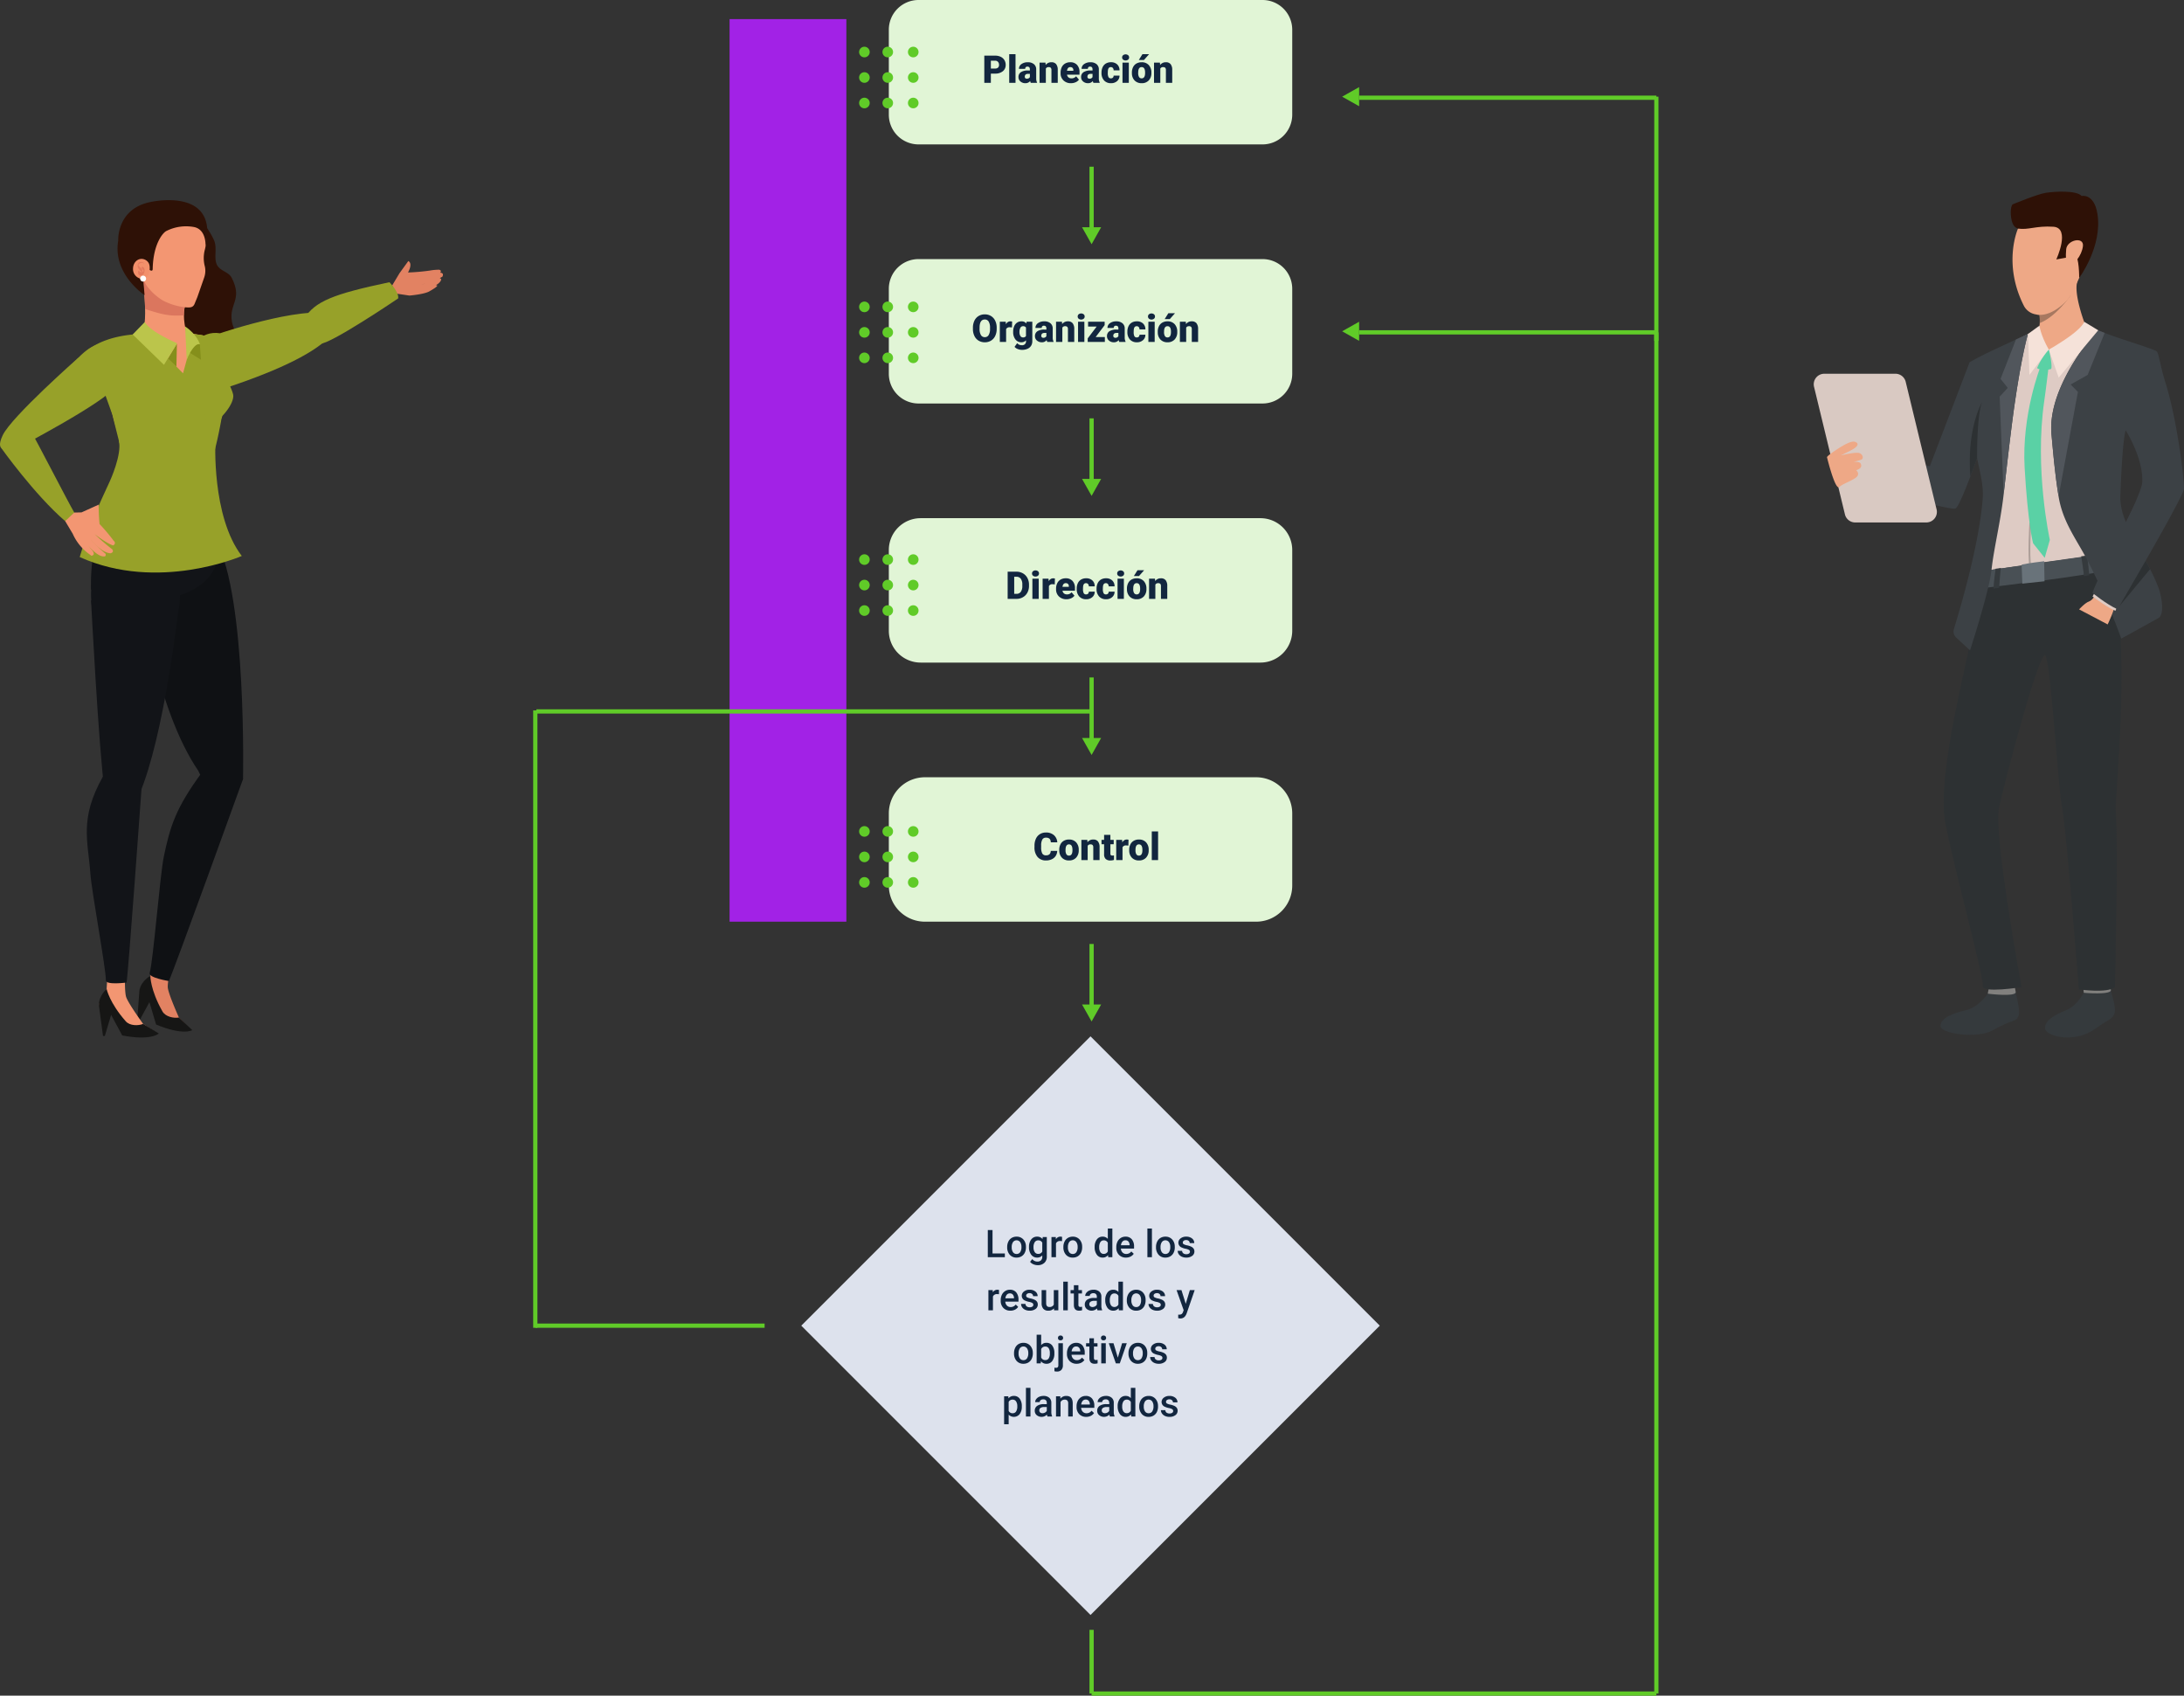 <svg xmlns="http://www.w3.org/2000/svg" xmlns:xlink="http://www.w3.org/1999/xlink" width="1028.616" height="798.465" viewBox="0 0 1028.616 798.465">
  <rect x="0" y="0" width="1028.616" height="798.465" fill="#333333" stroke="none"/>
  <defs>
    <clipPath id="clip-path">
      <rect id="Rectángulo_43663" data-name="Rectángulo 43663" width="174.387" height="398.3" fill="none"/>
    </clipPath>
  </defs>
  <g id="Grupo_1015202" data-name="Grupo 1015202" transform="translate(-286.384 -565)">
    <g id="Grupo_1014705" data-name="Grupo 1014705">
      <path id="Trazado_604748" data-name="Trazado 604748" d="M0,0H55V425H0Z" transform="translate(630 574)" fill="#a222e6"/>
    </g>
    <g id="Grupo_1015172" data-name="Grupo 1015172">
      <g id="Grupo_1014704" data-name="Grupo 1014704">
        <path id="Trazado_604955" data-name="Trazado 604955" d="M14,0H176a14,14,0,0,1,14,14V54a14,14,0,0,1-14,14H14A14,14,0,0,1,0,54V14A14,14,0,0,1,14,0Z" transform="translate(705 565)" fill="#e1f5d6"/>
        <path id="Trazado_604956" data-name="Trazado 604956" d="M14,0H176a14,14,0,0,1,14,14V54a14,14,0,0,1-14,14H14A14,14,0,0,1,0,54V14A14,14,0,0,1,14,0Z" transform="translate(705 687)" fill="#e1f5d6"/>
        <path id="Trazado_604957" data-name="Trazado 604957" d="M15,0H175a15,15,0,0,1,15,15V53a15,15,0,0,1-15,15H15A15,15,0,0,1,0,53V15A15,15,0,0,1,15,0Z" transform="translate(705 809)" fill="#e1f5d6"/>
        <path id="Trazado_604958" data-name="Trazado 604958" d="M17,0H173a17,17,0,0,1,17,17V51a17,17,0,0,1-17,17H17A17,17,0,0,1,0,51V17A17,17,0,0,1,17,0Z" transform="translate(705 931)" fill="#e1f5d6"/>
        <path id="Trazado_604959" data-name="Trazado 604959" d="M0,0H192.661V192.661H0Z" transform="translate(663.768 1189.232) rotate(-45)" fill="#dde2ed"/>
        <path id="Trazado_604960" data-name="Trazado 604960" d="M0,0V30" transform="translate(800.5 643.5)" fill="none" stroke="#60cb28" stroke-width="2"/>
        <path id="Trazado_604961" data-name="Trazado 604961" d="M0,0V30" transform="translate(800.5 762)" fill="none" stroke="#60cb28" stroke-width="2"/>
        <path id="Trazado_604962" data-name="Trazado 604962" d="M0,0V30" transform="translate(800.5 884)" fill="none" stroke="#60cb28" stroke-width="2"/>
        <path id="Trazado_604963" data-name="Trazado 604963" d="M0,0V30" transform="translate(800.5 1009.5)" fill="none" stroke="#60cb28" stroke-width="2"/>
        <path id="Trazado_604964" data-name="Trazado 604964" d="M0,0V30" transform="translate(800.5 1332.465)" fill="none" stroke="#60cb28" stroke-width="2"/>
        <path id="Trazado_604965" data-name="Trazado 604965" d="M0,0V290.732" transform="translate(538.5 899.5)" fill="none" stroke="#60cb28" stroke-width="2"/>
        <path id="Trazado_604966" data-name="Trazado 604966" d="M140,0H0" transform="translate(926.5 721.5)" fill="none" stroke="#60cb28" stroke-width="2"/>
        <path id="Trazado_604967" data-name="Trazado 604967" d="M261,0H0" transform="translate(539 900)" fill="none" stroke="#60cb28" stroke-width="2"/>
        <path id="Trazado_604968" data-name="Trazado 604968" d="M140,0H0" transform="translate(926.5 611.018)" fill="none" stroke="#60cb28" stroke-width="2"/>
        <path id="Trazado_604969" data-name="Trazado 604969" d="M266,0H0" transform="translate(800.5 1362.465)" fill="none" stroke="#60cb28" stroke-width="2"/>
        <path id="Trazado_604970" data-name="Trazado 604970" d="M108,0H0" transform="translate(538.5 1189.232)" fill="none" stroke="#60cb28" stroke-width="2"/>
        <path id="Trazado_604971" data-name="Trazado 604971" d="M0,0V640.965" transform="translate(1066.5 721.5)" fill="none" stroke="#60cb28" stroke-width="2"/>
        <path id="Trazado_604972" data-name="Trazado 604972" d="M0,0V114.982" transform="translate(1066.5 610.518)" fill="none" stroke="#60cb28" stroke-width="2"/>
        <path id="Trazado_604973" data-name="Trazado 604973" d="M4.5,0,9,8H0Z" transform="translate(805 680) rotate(180)" fill="#60cb28"/>
        <path id="Trazado_604974" data-name="Trazado 604974" d="M4.5,0,9,8H0Z" transform="translate(805 798.5) rotate(180)" fill="#60cb28"/>
        <path id="Trazado_604975" data-name="Trazado 604975" d="M4.5,0,9,8H0Z" transform="translate(918.5 725.5) rotate(-90)" fill="#60cb28"/>
        <path id="Trazado_604976" data-name="Trazado 604976" d="M4.5,0,9,8H0Z" transform="translate(918.5 615.018) rotate(-90)" fill="#60cb28"/>
        <path id="Trazado_604747" data-name="Trazado 604747" d="M4.5,0,9,8H0Z" transform="translate(805 920.5) rotate(180)" fill="#60cb28"/>
        <path id="Trazado_604977" data-name="Trazado 604977" d="M4.5,0,9,8H0Z" transform="translate(805 1046) rotate(180)" fill="#60cb28"/>
        <path id="Trazado_604978" data-name="Trazado 604978" d="M4.052,12.658V17H.967V4.2H6.073a5.948,5.948,0,0,1,2.6.541,4.074,4.074,0,0,1,1.749,1.538,4.2,4.2,0,0,1,.62,2.263A3.7,3.7,0,0,1,9.7,11.538a5.561,5.561,0,0,1-3.678,1.121Zm0-2.382H6.073A1.906,1.906,0,0,0,7.44,9.828a1.665,1.665,0,0,0,.47-1.266A2.059,2.059,0,0,0,7.427,7.13a1.712,1.712,0,0,0-1.318-.545H4.052ZM15.671,17H12.7V3.5h2.971Zm7.181,0a3.344,3.344,0,0,1-.281-.853,2.754,2.754,0,0,1-2.285,1.028A3.374,3.374,0,0,1,18,16.363a2.588,2.588,0,0,1-.94-2.043A2.66,2.66,0,0,1,18.2,11.981a5.821,5.821,0,0,1,3.322-.791h.914v-.5q0-1.316-1.134-1.316a.927.927,0,0,0-1.055,1.042H17.288a2.655,2.655,0,0,1,1.173-2.239,4.931,4.931,0,0,1,2.993-.86,4.323,4.323,0,0,1,2.874.888,3.086,3.086,0,0,1,1.081,2.435v4.21a4.311,4.311,0,0,0,.4,2V17ZM21,15.066a1.652,1.652,0,0,0,.918-.237,1.487,1.487,0,0,0,.523-.536V12.772h-.861q-1.547,0-1.547,1.389a.848.848,0,0,0,.272.655A.986.986,0,0,0,21,15.066ZM29.769,7.49l.1,1.116a3.225,3.225,0,0,1,2.716-1.292A2.713,2.713,0,0,1,34.8,8.2a4.226,4.226,0,0,1,.76,2.672V17H32.59V11a1.6,1.6,0,0,0-.29-1.059A1.342,1.342,0,0,0,31.245,9.6a1.413,1.413,0,0,0-1.292.686V17H26.991V7.49ZM41.8,17.176a4.889,4.889,0,0,1-3.542-1.305,4.507,4.507,0,0,1-1.354-3.4v-.246a5.84,5.84,0,0,1,.541-2.575,3.955,3.955,0,0,1,1.578-1.727,4.763,4.763,0,0,1,2.461-.611,4.117,4.117,0,0,1,3.164,1.244,4.887,4.887,0,0,1,1.16,3.467v1.151H39.92a2.135,2.135,0,0,0,.694,1.257A2.066,2.066,0,0,0,42,14.891a2.662,2.662,0,0,0,2.2-.984l1.354,1.6a3.784,3.784,0,0,1-1.569,1.217A5.3,5.3,0,0,1,41.8,17.176ZM41.467,9.6q-1.3,0-1.547,1.723h2.988v-.229a1.467,1.467,0,0,0-.36-1.1A1.434,1.434,0,0,0,41.467,9.6ZM52.356,17a3.344,3.344,0,0,1-.281-.853,2.754,2.754,0,0,1-2.285,1.028,3.374,3.374,0,0,1-2.285-.813,2.588,2.588,0,0,1-.94-2.043,2.66,2.66,0,0,1,1.143-2.338,5.821,5.821,0,0,1,3.322-.791h.914v-.5q0-1.316-1.134-1.316a.927.927,0,0,0-1.055,1.042H46.793a2.655,2.655,0,0,1,1.173-2.239,4.931,4.931,0,0,1,2.993-.86,4.323,4.323,0,0,1,2.874.888,3.086,3.086,0,0,1,1.081,2.435v4.21a4.311,4.311,0,0,0,.4,2V17ZM50.5,15.066a1.652,1.652,0,0,0,.918-.237,1.487,1.487,0,0,0,.523-.536V12.772h-.861q-1.547,0-1.547,1.389a.848.848,0,0,0,.272.655A.986.986,0,0,0,50.5,15.066Zm10.072-.176a1.317,1.317,0,0,0,.967-.338,1.241,1.241,0,0,0,.334-.945h2.777a3.288,3.288,0,0,1-1.121,2.566,4.168,4.168,0,0,1-2.887,1,4.22,4.22,0,0,1-3.27-1.3,5.125,5.125,0,0,1-1.2-3.6v-.123A5.792,5.792,0,0,1,56.711,9.6a3.872,3.872,0,0,1,1.534-1.7,4.573,4.573,0,0,1,2.373-.593,4.116,4.116,0,0,1,2.944,1.028,3.647,3.647,0,0,1,1.09,2.786H61.875A1.626,1.626,0,0,0,61.515,10a1.244,1.244,0,0,0-.967-.4Q59.4,9.6,59.2,11.067a10.357,10.357,0,0,0-.062,1.283,4.068,4.068,0,0,0,.343,1.986A1.187,1.187,0,0,0,60.574,14.891ZM69.029,17H66.059V7.49h2.971ZM65.883,5.038A1.322,1.322,0,0,1,66.34,4a1.943,1.943,0,0,1,2.373,0,1.322,1.322,0,0,1,.457,1.037,1.322,1.322,0,0,1-.457,1.037,1.943,1.943,0,0,1-2.373,0A1.322,1.322,0,0,1,65.883,5.038Zm4.6,7.119a5.613,5.613,0,0,1,.554-2.536,3.96,3.96,0,0,1,1.591-1.709,4.791,4.791,0,0,1,2.435-.6,4.373,4.373,0,0,1,3.366,1.323,5.076,5.076,0,0,1,1.23,3.6v.105a4.925,4.925,0,0,1-1.235,3.529,4.384,4.384,0,0,1-3.344,1.305,4.434,4.434,0,0,1-3.261-1.217,4.761,4.761,0,0,1-1.327-3.3Zm2.962.185a3.538,3.538,0,0,0,.413,1.934,1.376,1.376,0,0,0,1.222.615q1.582,0,1.617-2.435v-.3q0-2.558-1.635-2.558-1.485,0-1.608,2.206ZM75.463,3.5h3.129L76.148,6.26l-2.417,0Zm8.218,3.99.1,1.116a3.225,3.225,0,0,1,2.716-1.292,2.713,2.713,0,0,1,2.219.888,4.226,4.226,0,0,1,.76,2.672V17H86.5V11a1.6,1.6,0,0,0-.29-1.059A1.342,1.342,0,0,0,85.157,9.6a1.413,1.413,0,0,0-1.292.686V17H80.9V7.49Z" transform="translate(749 587)" fill="#12263f"/>
        <path id="Trazado_604979" data-name="Trazado 604979" d="M11.8,10.865a7.546,7.546,0,0,1-.694,3.313A5.132,5.132,0,0,1,9.136,16.4a5.494,5.494,0,0,1-2.914.778,5.572,5.572,0,0,1-2.9-.751,5.123,5.123,0,0,1-1.973-2.149,7.329,7.329,0,0,1-.743-3.208v-.721A7.58,7.58,0,0,1,1.3,7.029,5.119,5.119,0,0,1,3.274,4.81a5.533,5.533,0,0,1,2.931-.782,5.479,5.479,0,0,1,2.9.773A5.211,5.211,0,0,1,11.087,7a7.362,7.362,0,0,1,.716,3.274Zm-3.138-.536a5.381,5.381,0,0,0-.637-2.9,2.044,2.044,0,0,0-1.824-.989q-2.32,0-2.452,3.48l-.009.94a5.535,5.535,0,0,0,.624,2.892,2.041,2.041,0,0,0,1.854,1.011,2.016,2.016,0,0,0,1.8-.993,5.383,5.383,0,0,0,.642-2.856Zm10.345-.158-.976-.07a1.752,1.752,0,0,0-1.793.879V17H13.28V7.49h2.777l.1,1.222a2.294,2.294,0,0,1,2.083-1.4,2.888,2.888,0,0,1,.826.105Zm.554,2a6.421,6.421,0,0,1,.475-2.549A3.821,3.821,0,0,1,21.4,7.917a3.591,3.591,0,0,1,2.065-.6,2.855,2.855,0,0,1,2.32,1l.105-.826h2.689V16.64A4.009,4.009,0,0,1,28,18.824a3.75,3.75,0,0,1-1.692,1.424,6.219,6.219,0,0,1-2.566.5,5.365,5.365,0,0,1-2.026-.4,3.657,3.657,0,0,1-1.5-1.028l1.239-1.74a2.716,2.716,0,0,0,2.18.976A1.764,1.764,0,0,0,25.6,16.534v-.3a2.781,2.781,0,0,1-2.153.94,3.437,3.437,0,0,1-2.812-1.332,5.517,5.517,0,0,1-1.072-3.564Zm2.971.185a3.383,3.383,0,0,0,.439,1.85,1.387,1.387,0,0,0,1.23.681,1.573,1.573,0,0,0,1.4-.642v-4a1.534,1.534,0,0,0-1.38-.65,1.4,1.4,0,0,0-1.239.708A3.858,3.858,0,0,0,22.535,12.359ZM35.622,17a3.344,3.344,0,0,1-.281-.853,2.754,2.754,0,0,1-2.285,1.028,3.374,3.374,0,0,1-2.285-.813,2.588,2.588,0,0,1-.94-2.043,2.66,2.66,0,0,1,1.143-2.338,5.821,5.821,0,0,1,3.322-.791h.914v-.5q0-1.316-1.134-1.316a.927.927,0,0,0-1.055,1.042H30.059a2.655,2.655,0,0,1,1.173-2.239,4.931,4.931,0,0,1,2.993-.86A4.323,4.323,0,0,1,37.1,8.2a3.086,3.086,0,0,1,1.081,2.435v4.21a4.311,4.311,0,0,0,.4,2V17Zm-1.854-1.934a1.652,1.652,0,0,0,.918-.237,1.487,1.487,0,0,0,.523-.536V12.772h-.861q-1.547,0-1.547,1.389a.848.848,0,0,0,.272.655A.986.986,0,0,0,33.768,15.066ZM42.539,7.49l.1,1.116a3.225,3.225,0,0,1,2.716-1.292,2.713,2.713,0,0,1,2.219.888,4.226,4.226,0,0,1,.76,2.672V17H45.36V11a1.6,1.6,0,0,0-.29-1.059A1.342,1.342,0,0,0,44.016,9.6a1.413,1.413,0,0,0-1.292.686V17H39.762V7.49ZM53.095,17H50.124V7.49h2.971ZM49.948,5.038A1.322,1.322,0,0,1,50.405,4a1.943,1.943,0,0,1,2.373,0,1.322,1.322,0,0,1,.457,1.037,1.322,1.322,0,0,1-.457,1.037,1.943,1.943,0,0,1-2.373,0A1.322,1.322,0,0,1,49.948,5.038Zm8.464,9.677h4.333V17H54.668V15.348l4.219-5.572H54.853V7.49h7.8v1.6ZM69.539,17a3.344,3.344,0,0,1-.281-.853,2.754,2.754,0,0,1-2.285,1.028,3.374,3.374,0,0,1-2.285-.813,2.588,2.588,0,0,1-.94-2.043,2.66,2.66,0,0,1,1.143-2.338,5.821,5.821,0,0,1,3.322-.791h.914v-.5q0-1.316-1.134-1.316a.927.927,0,0,0-1.055,1.042H63.976a2.655,2.655,0,0,1,1.173-2.239,4.931,4.931,0,0,1,2.993-.86,4.323,4.323,0,0,1,2.874.888A3.086,3.086,0,0,1,72.1,10.637v4.21a4.311,4.311,0,0,0,.4,2V17Zm-1.854-1.934a1.652,1.652,0,0,0,.918-.237,1.487,1.487,0,0,0,.523-.536V12.772h-.861q-1.547,0-1.547,1.389a.848.848,0,0,0,.272.655A.986.986,0,0,0,67.685,15.066Zm10.072-.176a1.317,1.317,0,0,0,.967-.338,1.241,1.241,0,0,0,.334-.945h2.777a3.288,3.288,0,0,1-1.121,2.566,4.168,4.168,0,0,1-2.887,1,4.22,4.22,0,0,1-3.27-1.3,5.125,5.125,0,0,1-1.2-3.6v-.123A5.792,5.792,0,0,1,73.894,9.6a3.872,3.872,0,0,1,1.534-1.7A4.573,4.573,0,0,1,77.8,7.314a4.116,4.116,0,0,1,2.944,1.028,3.647,3.647,0,0,1,1.09,2.786H79.058A1.626,1.626,0,0,0,78.7,10a1.244,1.244,0,0,0-.967-.4q-1.151,0-1.345,1.468a10.357,10.357,0,0,0-.062,1.283,4.068,4.068,0,0,0,.343,1.986A1.187,1.187,0,0,0,77.757,14.891ZM86.212,17H83.241V7.49h2.971ZM83.065,5.038A1.322,1.322,0,0,1,83.522,4,1.943,1.943,0,0,1,85.9,4a1.322,1.322,0,0,1,.457,1.037A1.322,1.322,0,0,1,85.9,6.075a1.943,1.943,0,0,1-2.373,0A1.322,1.322,0,0,1,83.065,5.038Zm4.6,7.119a5.613,5.613,0,0,1,.554-2.536,3.96,3.96,0,0,1,1.591-1.709,4.791,4.791,0,0,1,2.435-.6,4.373,4.373,0,0,1,3.366,1.323,5.076,5.076,0,0,1,1.23,3.6v.105A4.925,4.925,0,0,1,95.6,15.871a4.384,4.384,0,0,1-3.344,1.305A4.434,4.434,0,0,1,89,15.958a4.761,4.761,0,0,1-1.327-3.3Zm2.962.185a3.538,3.538,0,0,0,.413,1.934,1.376,1.376,0,0,0,1.222.615q1.582,0,1.617-2.435v-.3q0-2.558-1.635-2.558-1.485,0-1.608,2.206ZM92.646,3.5h3.129L93.331,6.26l-2.417,0Zm8.218,3.99.1,1.116a3.225,3.225,0,0,1,2.716-1.292A2.713,2.713,0,0,1,105.9,8.2a4.226,4.226,0,0,1,.76,2.672V17h-2.971V11a1.6,1.6,0,0,0-.29-1.059A1.342,1.342,0,0,0,102.34,9.6a1.413,1.413,0,0,0-1.292.686V17H98.086V7.49Z" transform="translate(744 709)" fill="#12263f"/>
        <path id="Trazado_604980" data-name="Trazado 604980" d="M.967,17V4.2H5.089a6.064,6.064,0,0,1,3.05.769,5.406,5.406,0,0,1,2.114,2.171,6.554,6.554,0,0,1,.769,3.142v.589a6.592,6.592,0,0,1-.743,3.151A5.429,5.429,0,0,1,8.187,16.2a5.93,5.93,0,0,1-3.01.8ZM4.052,6.585v8.042H5.124a2.4,2.4,0,0,0,2.039-.945,4.63,4.63,0,0,0,.712-2.808V10.32a4.592,4.592,0,0,0-.712-2.795,2.442,2.442,0,0,0-2.074-.94ZM15.592,17H12.621V7.49h2.971ZM12.445,5.038A1.322,1.322,0,0,1,12.9,4a1.724,1.724,0,0,1,1.187-.4,1.724,1.724,0,0,1,1.187.4,1.322,1.322,0,0,1,.457,1.037,1.322,1.322,0,0,1-.457,1.037,1.724,1.724,0,0,1-1.187.4,1.724,1.724,0,0,1-1.187-.4A1.322,1.322,0,0,1,12.445,5.038Zm10.723,5.133-.976-.07a1.752,1.752,0,0,0-1.793.879V17H17.438V7.49h2.777l.1,1.222a2.294,2.294,0,0,1,2.083-1.4,2.888,2.888,0,0,1,.826.105Zm5.5,7a4.889,4.889,0,0,1-3.542-1.305,4.507,4.507,0,0,1-1.354-3.4v-.246a5.84,5.84,0,0,1,.541-2.575,3.955,3.955,0,0,1,1.578-1.727,4.763,4.763,0,0,1,2.461-.611,4.117,4.117,0,0,1,3.164,1.244,4.887,4.887,0,0,1,1.16,3.467v1.151H26.789a2.135,2.135,0,0,0,.694,1.257,2.066,2.066,0,0,0,1.389.457,2.662,2.662,0,0,0,2.2-.984l1.354,1.6a3.784,3.784,0,0,1-1.569,1.217A5.3,5.3,0,0,1,28.67,17.176ZM28.336,9.6q-1.3,0-1.547,1.723h2.988v-.229a1.467,1.467,0,0,0-.36-1.1A1.434,1.434,0,0,0,28.336,9.6Zm9.554,5.291a1.317,1.317,0,0,0,.967-.338,1.241,1.241,0,0,0,.334-.945h2.777a3.288,3.288,0,0,1-1.121,2.566,4.168,4.168,0,0,1-2.887,1,4.22,4.22,0,0,1-3.27-1.3,5.125,5.125,0,0,1-1.2-3.6v-.123A5.792,5.792,0,0,1,34.027,9.6a3.872,3.872,0,0,1,1.534-1.7,4.573,4.573,0,0,1,2.373-.593,4.116,4.116,0,0,1,2.944,1.028,3.647,3.647,0,0,1,1.09,2.786H39.19A1.626,1.626,0,0,0,38.83,10a1.244,1.244,0,0,0-.967-.4q-1.151,0-1.345,1.468a10.357,10.357,0,0,0-.062,1.283,4.068,4.068,0,0,0,.343,1.986A1.187,1.187,0,0,0,37.89,14.891Zm9.352,0a1.317,1.317,0,0,0,.967-.338,1.241,1.241,0,0,0,.334-.945h2.777A3.288,3.288,0,0,1,50.2,16.174a4.168,4.168,0,0,1-2.887,1,4.22,4.22,0,0,1-3.27-1.3,5.125,5.125,0,0,1-1.2-3.6v-.123A5.792,5.792,0,0,1,43.378,9.6a3.872,3.872,0,0,1,1.534-1.7,4.573,4.573,0,0,1,2.373-.593,4.116,4.116,0,0,1,2.944,1.028,3.647,3.647,0,0,1,1.09,2.786H48.542A1.626,1.626,0,0,0,48.182,10a1.244,1.244,0,0,0-.967-.4q-1.151,0-1.345,1.468a10.357,10.357,0,0,0-.062,1.283,4.068,4.068,0,0,0,.343,1.986A1.187,1.187,0,0,0,47.241,14.891ZM55.7,17H52.726V7.49H55.7ZM52.55,5.038A1.322,1.322,0,0,1,53.007,4,1.943,1.943,0,0,1,55.38,4a1.322,1.322,0,0,1,.457,1.037,1.322,1.322,0,0,1-.457,1.037,1.943,1.943,0,0,1-2.373,0A1.322,1.322,0,0,1,52.55,5.038Zm4.6,7.119A5.613,5.613,0,0,1,57.7,9.622a3.96,3.96,0,0,1,1.591-1.709,4.791,4.791,0,0,1,2.435-.6,4.373,4.373,0,0,1,3.366,1.323,5.076,5.076,0,0,1,1.23,3.6v.105a4.925,4.925,0,0,1-1.235,3.529,4.384,4.384,0,0,1-3.344,1.305,4.434,4.434,0,0,1-3.261-1.217,4.761,4.761,0,0,1-1.327-3.3Zm2.962.185a3.538,3.538,0,0,0,.413,1.934,1.376,1.376,0,0,0,1.222.615q1.582,0,1.617-2.435v-.3q0-2.558-1.635-2.558-1.485,0-1.608,2.206ZM62.13,3.5h3.129L62.815,6.26l-2.417,0Zm8.218,3.99.1,1.116A3.225,3.225,0,0,1,73.16,7.314a2.713,2.713,0,0,1,2.219.888,4.226,4.226,0,0,1,.76,2.672V17H73.169V11a1.6,1.6,0,0,0-.29-1.059A1.342,1.342,0,0,0,71.824,9.6a1.413,1.413,0,0,0-1.292.686V17H67.57V7.49Z" transform="translate(760 830)" fill="#12263f"/>
        <path id="Trazado_604981" data-name="Trazado 604981" d="M11.32,12.667a4.673,4.673,0,0,1-.721,2.36,4.35,4.35,0,0,1-1.85,1.586,6.3,6.3,0,0,1-2.72.563,5.025,5.025,0,0,1-3.973-1.644,6.786,6.786,0,0,1-1.45-4.641v-.633a7.746,7.746,0,0,1,.655-3.292,4.961,4.961,0,0,1,1.885-2.18,5.26,5.26,0,0,1,2.848-.769A5.516,5.516,0,0,1,9.738,5.245a4.844,4.844,0,0,1,1.608,3.379H8.271a2.292,2.292,0,0,0-.589-1.679,2.422,2.422,0,0,0-1.687-.51A1.843,1.843,0,0,0,4.307,7.3a5.536,5.536,0,0,0-.562,2.751v.905a6.125,6.125,0,0,0,.514,2.927,1.882,1.882,0,0,0,1.771.879,2.369,2.369,0,0,0,1.626-.5,2.126,2.126,0,0,0,.6-1.591Zm.949-.51a5.613,5.613,0,0,1,.554-2.536,3.96,3.96,0,0,1,1.591-1.709,4.791,4.791,0,0,1,2.435-.6,4.373,4.373,0,0,1,3.366,1.323,5.076,5.076,0,0,1,1.23,3.6v.105a4.925,4.925,0,0,1-1.235,3.529,4.384,4.384,0,0,1-3.344,1.305,4.434,4.434,0,0,1-3.261-1.217,4.761,4.761,0,0,1-1.327-3.3Zm2.962.185a3.538,3.538,0,0,0,.413,1.934,1.376,1.376,0,0,0,1.222.615q1.582,0,1.617-2.435v-.3q0-2.558-1.635-2.558-1.485,0-1.608,2.206ZM25.471,7.49l.1,1.116a3.225,3.225,0,0,1,2.716-1.292A2.713,2.713,0,0,1,30.5,8.2a4.226,4.226,0,0,1,.76,2.672V17H28.292V11A1.6,1.6,0,0,0,28,9.938,1.342,1.342,0,0,0,26.947,9.6a1.413,1.413,0,0,0-1.292.686V17H22.693V7.49ZM36.352,5.126V7.49h1.564V9.547H36.352V13.9a1.111,1.111,0,0,0,.193.747,1.037,1.037,0,0,0,.765.211,4.345,4.345,0,0,0,.738-.053v2.118a5.466,5.466,0,0,1-1.67.255,3.1,3.1,0,0,1-2.259-.721,2.954,2.954,0,0,1-.729-2.188V9.547H32.177V7.49H33.39V5.126Zm8.481,5.045-.976-.07a1.752,1.752,0,0,0-1.793.879V17H39.1V7.49H41.88l.1,1.222a2.294,2.294,0,0,1,2.083-1.4,2.888,2.888,0,0,1,.826.105Zm.378,1.986a5.613,5.613,0,0,1,.554-2.536,3.96,3.96,0,0,1,1.591-1.709,4.791,4.791,0,0,1,2.435-.6,4.373,4.373,0,0,1,3.366,1.323,5.076,5.076,0,0,1,1.23,3.6v.105a4.925,4.925,0,0,1-1.235,3.529,4.384,4.384,0,0,1-3.344,1.305,4.434,4.434,0,0,1-3.261-1.217,4.761,4.761,0,0,1-1.327-3.3Zm2.962.185a3.538,3.538,0,0,0,.413,1.934,1.376,1.376,0,0,0,1.222.615q1.582,0,1.617-2.435v-.3q0-2.558-1.635-2.558-1.485,0-1.608,2.206ZM58.816,17H55.846V3.5h2.971Z" transform="translate(773 953)" fill="#12263f"/>
        <path id="Trazado_604982" data-name="Trazado 604982" d="M29.84,15.225h5.81V17H27.616V4.2H29.84Zm6.908-3.067A5.607,5.607,0,0,1,37.3,9.639a4.044,4.044,0,0,1,1.556-1.723,4.383,4.383,0,0,1,2.3-.6,4.154,4.154,0,0,1,3.125,1.239,4.874,4.874,0,0,1,1.3,3.287l.009.5a5.658,5.658,0,0,1-.541,2.514A4,4,0,0,1,43.5,16.569a4.415,4.415,0,0,1-2.325.606,4.125,4.125,0,0,1-3.221-1.34,5.133,5.133,0,0,1-1.208-3.573Zm2.136.185a3.832,3.832,0,0,0,.606,2.3,1.971,1.971,0,0,0,1.688.831,1.95,1.95,0,0,0,1.683-.844,4.232,4.232,0,0,0,.6-2.47,3.782,3.782,0,0,0-.62-2.285A2.089,2.089,0,0,0,39.5,9.859,4.152,4.152,0,0,0,38.884,12.342Zm8.139-.167a5.562,5.562,0,0,1,1.042-3.538,3.343,3.343,0,0,1,2.764-1.323,3.132,3.132,0,0,1,2.558,1.134l.1-.958h1.925v9.22a3.832,3.832,0,0,1-1.165,2.953A4.436,4.436,0,0,1,51.1,20.744a5.064,5.064,0,0,1-2.043-.435,3.631,3.631,0,0,1-1.516-1.138l1.011-1.283a3.053,3.053,0,0,0,2.426,1.169,2.359,2.359,0,0,0,1.679-.576,2.206,2.206,0,0,0,.615-1.692v-.642a3.144,3.144,0,0,1-2.461,1.028,3.335,3.335,0,0,1-2.729-1.327A5.742,5.742,0,0,1,47.022,12.175Zm2.127.185a3.829,3.829,0,0,0,.584,2.254,1.879,1.879,0,0,0,1.622.822,2.055,2.055,0,0,0,1.916-1.107V10.145a2.026,2.026,0,0,0-1.9-1.081,1.887,1.887,0,0,0-1.639.835A4.287,4.287,0,0,0,49.149,12.359Zm13.43-2.918a5.285,5.285,0,0,0-.87-.07A1.959,1.959,0,0,0,59.731,10.5V17H57.6V7.49h2.039l.053,1.063a2.406,2.406,0,0,1,2.145-1.239,2,2,0,0,1,.756.123Zm.633,2.716a5.607,5.607,0,0,1,.554-2.518,4.044,4.044,0,0,1,1.556-1.723,4.383,4.383,0,0,1,2.3-.6,4.154,4.154,0,0,1,3.125,1.239,4.874,4.874,0,0,1,1.3,3.287l.009.5a5.658,5.658,0,0,1-.541,2.514,4,4,0,0,1-1.547,1.714,4.415,4.415,0,0,1-2.325.606,4.125,4.125,0,0,1-3.221-1.34,5.133,5.133,0,0,1-1.208-3.573Zm2.136.185a3.832,3.832,0,0,0,.606,2.3,1.971,1.971,0,0,0,1.688.831,1.95,1.95,0,0,0,1.683-.844,4.232,4.232,0,0,0,.6-2.47,3.782,3.782,0,0,0-.62-2.285,2.089,2.089,0,0,0-3.344-.013A4.152,4.152,0,0,0,65.348,12.342Zm12.595-.167a5.654,5.654,0,0,1,1.02-3.529A3.267,3.267,0,0,1,81.7,7.314a3.1,3.1,0,0,1,2.443,1.055V3.5h2.136V17H84.341l-.105-.984a3.148,3.148,0,0,1-2.558,1.16,3.248,3.248,0,0,1-2.7-1.345A5.861,5.861,0,0,1,77.942,12.175Zm2.136.185a3.958,3.958,0,0,0,.558,2.263,1.811,1.811,0,0,0,1.586.813,2.017,2.017,0,0,0,1.916-1.169V10.206a1.986,1.986,0,0,0-1.9-1.143,1.824,1.824,0,0,0-1.6.822A4.408,4.408,0,0,0,80.078,12.359ZM92.69,17.176A4.419,4.419,0,0,1,89.4,15.9a4.639,4.639,0,0,1-1.261-3.406v-.264a5.706,5.706,0,0,1,.549-2.544,4.181,4.181,0,0,1,1.542-1.745,4.078,4.078,0,0,1,2.215-.624,3.733,3.733,0,0,1,3,1.239A5.24,5.24,0,0,1,96.5,12.061v.861H90.291a2.856,2.856,0,0,0,.787,1.863,2.362,2.362,0,0,0,1.736.686A2.892,2.892,0,0,0,95.2,14.284l1.151,1.1a3.845,3.845,0,0,1-1.525,1.323A4.774,4.774,0,0,1,92.69,17.176Zm-.255-8.147a1.8,1.8,0,0,0-1.419.615,3.189,3.189,0,0,0-.69,1.714H94.4V11.2a2.6,2.6,0,0,0-.571-1.622A1.785,1.785,0,0,0,92.436,9.028ZM104.916,17H102.78V3.5h2.136Zm1.925-4.843a5.607,5.607,0,0,1,.554-2.518,4.044,4.044,0,0,1,1.556-1.723,4.383,4.383,0,0,1,2.3-.6,4.154,4.154,0,0,1,3.125,1.239,4.874,4.874,0,0,1,1.3,3.287l.009.5a5.658,5.658,0,0,1-.541,2.514,4,4,0,0,1-1.547,1.714,4.415,4.415,0,0,1-2.325.606,4.125,4.125,0,0,1-3.221-1.34,5.133,5.133,0,0,1-1.208-3.573Zm2.136.185a3.832,3.832,0,0,0,.606,2.3,1.971,1.971,0,0,0,1.688.831,1.95,1.95,0,0,0,1.683-.844,4.232,4.232,0,0,0,.6-2.47,3.782,3.782,0,0,0-.62-2.285,2.089,2.089,0,0,0-3.344-.013A4.152,4.152,0,0,0,108.977,12.342Zm13.843,2.074a.968.968,0,0,0-.47-.87,5,5,0,0,0-1.56-.527,8.02,8.02,0,0,1-1.819-.58,2.428,2.428,0,0,1-1.6-2.241,2.531,2.531,0,0,1,1.037-2.057,4.1,4.1,0,0,1,2.637-.826,4.266,4.266,0,0,1,2.755.844,2.677,2.677,0,0,1,1.05,2.188h-2.136a1.316,1.316,0,0,0-.457-1.024,1.752,1.752,0,0,0-1.213-.409,1.893,1.893,0,0,0-1.147.325,1.025,1.025,0,0,0-.444.87.866.866,0,0,0,.413.765,5.68,5.68,0,0,0,1.67.549,7.9,7.9,0,0,1,1.973.659,2.794,2.794,0,0,1,1.063.918,2.342,2.342,0,0,1,.347,1.3,2.478,2.478,0,0,1-1.063,2.079,4.535,4.535,0,0,1-2.786.8,4.917,4.917,0,0,1-2.083-.422,3.428,3.428,0,0,1-1.424-1.16,2.746,2.746,0,0,1-.51-1.591h2.074a1.5,1.5,0,0,0,.571,1.165,2.22,2.22,0,0,0,1.4.409,2.16,2.16,0,0,0,1.283-.321A.993.993,0,0,0,122.819,14.416ZM32.885,34.441a5.285,5.285,0,0,0-.87-.07A1.959,1.959,0,0,0,30.038,35.5V42H27.9V32.49h2.039l.053,1.063a2.406,2.406,0,0,1,2.145-1.239,2,2,0,0,1,.756.123Zm5.37,7.734A4.419,4.419,0,0,1,34.964,40.9,4.639,4.639,0,0,1,33.7,37.491v-.264a5.706,5.706,0,0,1,.549-2.544,4.181,4.181,0,0,1,1.542-1.745,4.078,4.078,0,0,1,2.215-.624,3.733,3.733,0,0,1,3,1.239,5.24,5.24,0,0,1,1.059,3.507v.861H35.856a2.856,2.856,0,0,0,.787,1.863,2.362,2.362,0,0,0,1.736.686,2.892,2.892,0,0,0,2.391-1.187l1.151,1.1A3.845,3.845,0,0,1,40.4,41.706,4.774,4.774,0,0,1,38.255,42.176ZM38,34.028a1.8,1.8,0,0,0-1.419.615,3.189,3.189,0,0,0-.69,1.714H39.96V36.2a2.6,2.6,0,0,0-.571-1.622A1.785,1.785,0,0,0,38,34.028Zm11.057,5.388a.968.968,0,0,0-.47-.87,5,5,0,0,0-1.56-.527,8.02,8.02,0,0,1-1.819-.58,2.428,2.428,0,0,1-1.6-2.241,2.531,2.531,0,0,1,1.037-2.057,4.1,4.1,0,0,1,2.637-.826,4.266,4.266,0,0,1,2.755.844,2.677,2.677,0,0,1,1.05,2.188H48.952a1.316,1.316,0,0,0-.457-1.024,1.752,1.752,0,0,0-1.213-.409,1.893,1.893,0,0,0-1.147.325,1.025,1.025,0,0,0-.444.87.866.866,0,0,0,.413.765,5.68,5.68,0,0,0,1.67.549,7.9,7.9,0,0,1,1.973.659A2.794,2.794,0,0,1,50.811,38a2.342,2.342,0,0,1,.347,1.3,2.478,2.478,0,0,1-1.063,2.079,4.535,4.535,0,0,1-2.786.8,4.917,4.917,0,0,1-2.083-.422,3.428,3.428,0,0,1-1.424-1.16A2.746,2.746,0,0,1,43.292,39h2.074a1.5,1.5,0,0,0,.571,1.165,2.22,2.22,0,0,0,1.4.409,2.16,2.16,0,0,0,1.283-.321A.993.993,0,0,0,49.057,39.416Zm9.721,1.652a3.312,3.312,0,0,1-2.672,1.107,2.952,2.952,0,0,1-2.342-.905,3.851,3.851,0,0,1-.8-2.619V32.49H55.1v6.135q0,1.811,1.5,1.811a2.111,2.111,0,0,0,2.1-1.116V32.49h2.136V42H58.831ZM65.291,42H63.155V28.5h2.136Zm5-11.821V32.49H71.97v1.582H70.292v5.309a1.169,1.169,0,0,0,.215.787,1,1,0,0,0,.769.242,3.29,3.29,0,0,0,.747-.088v1.652a5.26,5.26,0,0,1-1.406.2q-2.461,0-2.461-2.716V34.072H66.591V32.49h1.564V30.179ZM79.283,42a3.3,3.3,0,0,1-.246-.888,3.593,3.593,0,0,1-4.834.246,2.615,2.615,0,0,1-.905-2.021A2.7,2.7,0,0,1,74.427,37a5.473,5.473,0,0,1,3.23-.813h1.31v-.624a1.666,1.666,0,0,0-.413-1.182A1.638,1.638,0,0,0,77.3,33.94a1.881,1.881,0,0,0-1.2.365,1.129,1.129,0,0,0-.466.927H73.5a2.37,2.37,0,0,1,.519-1.463A3.455,3.455,0,0,1,75.429,32.7a4.955,4.955,0,0,1,1.991-.387,3.99,3.99,0,0,1,2.663.839,2.993,2.993,0,0,1,1.02,2.36V39.8a4.861,4.861,0,0,0,.36,2.048V42Zm-2.347-1.538a2.429,2.429,0,0,0,1.191-.308,2.055,2.055,0,0,0,.839-.826V37.535H77.815a3.148,3.148,0,0,0-1.784.413,1.338,1.338,0,0,0-.6,1.169,1.248,1.248,0,0,0,.409.98A1.583,1.583,0,0,0,76.936,40.462Zm6-3.287a5.654,5.654,0,0,1,1.02-3.529,3.267,3.267,0,0,1,2.733-1.332,3.1,3.1,0,0,1,2.443,1.055V28.5h2.136V42H89.337l-.105-.984a3.148,3.148,0,0,1-2.558,1.16,3.248,3.248,0,0,1-2.7-1.345A5.861,5.861,0,0,1,82.939,37.175Zm2.136.185a3.958,3.958,0,0,0,.558,2.263,1.811,1.811,0,0,0,1.586.813,2.017,2.017,0,0,0,1.916-1.169V35.206a1.986,1.986,0,0,0-1.9-1.143,1.824,1.824,0,0,0-1.6.822A4.408,4.408,0,0,0,85.075,37.359Zm8.024-.2a5.607,5.607,0,0,1,.554-2.518,4.044,4.044,0,0,1,1.556-1.723,4.383,4.383,0,0,1,2.3-.6,4.154,4.154,0,0,1,3.125,1.239,4.874,4.874,0,0,1,1.3,3.287l.009.5a5.658,5.658,0,0,1-.541,2.514,4,4,0,0,1-1.547,1.714,4.415,4.415,0,0,1-2.325.606,4.125,4.125,0,0,1-3.221-1.34A5.133,5.133,0,0,1,93.1,37.263Zm2.136.185a3.832,3.832,0,0,0,.606,2.3,1.971,1.971,0,0,0,1.688.831,1.95,1.95,0,0,0,1.683-.844,4.232,4.232,0,0,0,.6-2.47,3.782,3.782,0,0,0-.62-2.285,2.089,2.089,0,0,0-3.344-.013A4.152,4.152,0,0,0,95.235,37.342Zm13.843,2.074a.968.968,0,0,0-.47-.87,5,5,0,0,0-1.56-.527,8.02,8.02,0,0,1-1.819-.58,2.428,2.428,0,0,1-1.6-2.241,2.531,2.531,0,0,1,1.037-2.057,4.1,4.1,0,0,1,2.637-.826,4.266,4.266,0,0,1,2.755.844,2.677,2.677,0,0,1,1.05,2.188h-2.136a1.316,1.316,0,0,0-.457-1.024,1.752,1.752,0,0,0-1.213-.409,1.893,1.893,0,0,0-1.147.325,1.025,1.025,0,0,0-.444.87.866.866,0,0,0,.413.765,5.68,5.68,0,0,0,1.67.549,7.9,7.9,0,0,1,1.973.659,2.794,2.794,0,0,1,1.063.918,2.342,2.342,0,0,1,.347,1.3,2.478,2.478,0,0,1-1.063,2.079,4.535,4.535,0,0,1-2.786.8,4.917,4.917,0,0,1-2.083-.422,3.428,3.428,0,0,1-1.424-1.16,2.746,2.746,0,0,1-.51-1.591h2.074a1.5,1.5,0,0,0,.571,1.165,2.22,2.22,0,0,0,1.4.409,2.16,2.16,0,0,0,1.283-.321A.993.993,0,0,0,109.078,39.416Zm11.769-.475,1.934-6.451h2.276l-3.779,10.951q-.87,2.4-2.953,2.4a3.807,3.807,0,0,1-1.028-.159v-1.66l.4.026a2.079,2.079,0,0,0,1.217-.294,1.95,1.95,0,0,0,.646-.988l.308-.817-3.34-9.459h2.3ZM39.974,62.157a5.607,5.607,0,0,1,.554-2.518,4.044,4.044,0,0,1,1.556-1.723,4.383,4.383,0,0,1,2.3-.6,4.154,4.154,0,0,1,3.125,1.239,4.874,4.874,0,0,1,1.3,3.287l.009.5a5.658,5.658,0,0,1-.541,2.514,4,4,0,0,1-1.547,1.714,4.415,4.415,0,0,1-2.325.606,4.125,4.125,0,0,1-3.221-1.34,5.133,5.133,0,0,1-1.208-3.573Zm2.136.185a3.832,3.832,0,0,0,.606,2.3,1.971,1.971,0,0,0,1.688.831,1.95,1.95,0,0,0,1.683-.844,4.232,4.232,0,0,0,.6-2.47,3.782,3.782,0,0,0-.62-2.285,2.089,2.089,0,0,0-3.344-.013A4.152,4.152,0,0,0,42.109,62.342Zm16.857,0a5.712,5.712,0,0,1-.989,3.524,3.221,3.221,0,0,1-2.72,1.31,3.1,3.1,0,0,1-2.6-1.2L52.551,67H50.617V53.5h2.136v4.9a3.091,3.091,0,0,1,2.487-1.09,3.258,3.258,0,0,1,2.733,1.292,5.807,5.807,0,0,1,.993,3.612Zm-2.136-.185a4.037,4.037,0,0,0-.545-2.32,1.815,1.815,0,0,0-1.582-.773,1.983,1.983,0,0,0-1.951,1.213V64.2a2,2,0,0,0,1.969,1.239,1.8,1.8,0,0,0,1.547-.747,3.912,3.912,0,0,0,.563-2.259Zm6.152-4.667V67.844a3.129,3.129,0,0,1-.725,2.228,2.779,2.779,0,0,1-2.123.769A4.268,4.268,0,0,1,59,70.691V69a3.291,3.291,0,0,0,.756.079q1.063,0,1.09-1.16V57.49Zm-2.32-2.47a1.133,1.133,0,0,1,.312-.817,1.179,1.179,0,0,1,.892-.325,1.193,1.193,0,0,1,.9.325,1.125,1.125,0,0,1,.316.817,1.1,1.1,0,0,1-.316.8,1.2,1.2,0,0,1-.9.321,1.188,1.188,0,0,1-.892-.321A1.107,1.107,0,0,1,60.663,55.021Zm8.789,12.155A4.419,4.419,0,0,1,66.161,65.9,4.639,4.639,0,0,1,64.9,62.491v-.264a5.706,5.706,0,0,1,.549-2.544,4.181,4.181,0,0,1,1.542-1.745,4.078,4.078,0,0,1,2.215-.624,3.733,3.733,0,0,1,3,1.239,5.24,5.24,0,0,1,1.059,3.507v.861H67.053a2.856,2.856,0,0,0,.787,1.863,2.362,2.362,0,0,0,1.736.686,2.892,2.892,0,0,0,2.391-1.187l1.151,1.1a3.845,3.845,0,0,1-1.525,1.323A4.774,4.774,0,0,1,69.452,67.176ZM69.2,59.028a1.8,1.8,0,0,0-1.419.615,3.189,3.189,0,0,0-.69,1.714h4.069V61.2a2.6,2.6,0,0,0-.571-1.622A1.785,1.785,0,0,0,69.2,59.028Zm8.4-3.85V57.49h1.679v1.582H77.6v5.309a1.169,1.169,0,0,0,.215.787,1,1,0,0,0,.769.242,3.29,3.29,0,0,0,.747-.088v1.652a5.26,5.26,0,0,1-1.406.2q-2.461,0-2.461-2.716V59.072H73.9V57.49h1.564V55.179ZM83.181,67H81.045V57.49h2.136ZM80.913,55.021a1.133,1.133,0,0,1,.312-.817,1.179,1.179,0,0,1,.892-.325,1.193,1.193,0,0,1,.9.325,1.125,1.125,0,0,1,.316.817,1.1,1.1,0,0,1-.316.8,1.2,1.2,0,0,1-.9.321,1.188,1.188,0,0,1-.892-.321A1.107,1.107,0,0,1,80.913,55.021Zm7.945,9.272,2.013-6.8h2.206L89.781,67H87.927L84.6,57.49h2.215Zm5.019-2.136a5.607,5.607,0,0,1,.554-2.518,4.044,4.044,0,0,1,1.556-1.723,4.383,4.383,0,0,1,2.3-.6,4.154,4.154,0,0,1,3.125,1.239,4.874,4.874,0,0,1,1.3,3.287l.009.5a5.658,5.658,0,0,1-.541,2.514,4,4,0,0,1-1.547,1.714,4.415,4.415,0,0,1-2.325.606,4.125,4.125,0,0,1-3.221-1.34,5.133,5.133,0,0,1-1.208-3.573Zm2.136.185a3.832,3.832,0,0,0,.606,2.3,1.971,1.971,0,0,0,1.688.831,1.95,1.95,0,0,0,1.683-.844,4.232,4.232,0,0,0,.6-2.47,3.782,3.782,0,0,0-.62-2.285,2.089,2.089,0,0,0-3.344-.013A4.152,4.152,0,0,0,96.013,62.342Zm13.843,2.074a.968.968,0,0,0-.47-.87,5,5,0,0,0-1.56-.527,8.02,8.02,0,0,1-1.819-.58,2.428,2.428,0,0,1-1.6-2.241,2.531,2.531,0,0,1,1.037-2.057,4.1,4.1,0,0,1,2.637-.826,4.266,4.266,0,0,1,2.755.844,2.677,2.677,0,0,1,1.05,2.188H109.75a1.316,1.316,0,0,0-.457-1.024,1.752,1.752,0,0,0-1.213-.409,1.893,1.893,0,0,0-1.147.325,1.025,1.025,0,0,0-.444.87.866.866,0,0,0,.413.765,5.68,5.68,0,0,0,1.67.549,7.9,7.9,0,0,1,1.973.659,2.794,2.794,0,0,1,1.063.918,2.342,2.342,0,0,1,.347,1.3,2.478,2.478,0,0,1-1.063,2.079,4.535,4.535,0,0,1-2.786.8,4.917,4.917,0,0,1-2.083-.422,3.428,3.428,0,0,1-1.424-1.16A2.746,2.746,0,0,1,104.09,64h2.074a1.5,1.5,0,0,0,.571,1.165,2.22,2.22,0,0,0,1.4.409,2.16,2.16,0,0,0,1.283-.321A.993.993,0,0,0,109.855,64.416ZM43.634,87.342a5.662,5.662,0,0,1-1,3.52,3.481,3.481,0,0,1-5.194.286v4.509H35.3V82.49h1.969l.088.967a3.137,3.137,0,0,1,2.558-1.143,3.242,3.242,0,0,1,2.729,1.3,5.813,5.813,0,0,1,.989,3.6Zm-2.127-.185A3.966,3.966,0,0,0,40.94,84.9a1.843,1.843,0,0,0-1.622-.835,1.965,1.965,0,0,0-1.881,1.081v4.219a1.983,1.983,0,0,0,1.9,1.107,1.841,1.841,0,0,0,1.6-.822A4.366,4.366,0,0,0,41.507,87.157ZM47.712,92H45.577V78.5h2.136Zm8.007,0a3.3,3.3,0,0,1-.246-.888,3.593,3.593,0,0,1-4.834.246,2.615,2.615,0,0,1-.905-2.021A2.7,2.7,0,0,1,50.863,87a5.473,5.473,0,0,1,3.23-.813H55.4v-.624a1.666,1.666,0,0,0-.413-1.182,1.638,1.638,0,0,0-1.257-.444,1.881,1.881,0,0,0-1.2.365,1.129,1.129,0,0,0-.466.927H49.936a2.37,2.37,0,0,1,.519-1.463A3.455,3.455,0,0,1,51.865,82.7a4.955,4.955,0,0,1,1.991-.387,3.99,3.99,0,0,1,2.663.839,2.993,2.993,0,0,1,1.02,2.36V89.8a4.861,4.861,0,0,0,.36,2.048V92Zm-2.347-1.538a2.429,2.429,0,0,0,1.191-.308,2.055,2.055,0,0,0,.839-.826V87.535H54.251a3.148,3.148,0,0,0-1.784.413,1.338,1.338,0,0,0-.6,1.169,1.248,1.248,0,0,0,.409.98A1.583,1.583,0,0,0,53.373,90.462Zm8.385-7.972.062,1.1a3.419,3.419,0,0,1,2.769-1.274q2.971,0,3.023,3.4V92H65.475V85.839a1.958,1.958,0,0,0-.391-1.34,1.645,1.645,0,0,0-1.279-.435,2.058,2.058,0,0,0-1.925,1.169V92H59.745V82.49Zm12.217,9.686A4.419,4.419,0,0,1,70.683,90.9a4.639,4.639,0,0,1-1.261-3.406v-.264a5.706,5.706,0,0,1,.549-2.544,4.181,4.181,0,0,1,1.542-1.745,4.078,4.078,0,0,1,2.215-.624,3.733,3.733,0,0,1,3,1.239,5.24,5.24,0,0,1,1.059,3.507v.861H71.575a2.856,2.856,0,0,0,.787,1.863,2.362,2.362,0,0,0,1.736.686,2.892,2.892,0,0,0,2.391-1.187l1.151,1.1a3.845,3.845,0,0,1-1.525,1.323A4.774,4.774,0,0,1,73.974,92.176Zm-.255-8.147a1.8,1.8,0,0,0-1.419.615,3.189,3.189,0,0,0-.69,1.714h4.069V86.2a2.6,2.6,0,0,0-.571-1.622A1.785,1.785,0,0,0,73.719,84.028ZM85.127,92a3.3,3.3,0,0,1-.246-.888,3.593,3.593,0,0,1-4.834.246,2.615,2.615,0,0,1-.905-2.021A2.7,2.7,0,0,1,80.271,87a5.473,5.473,0,0,1,3.23-.813h1.31v-.624a1.666,1.666,0,0,0-.413-1.182,1.638,1.638,0,0,0-1.257-.444,1.881,1.881,0,0,0-1.2.365,1.129,1.129,0,0,0-.466.927H79.344a2.37,2.37,0,0,1,.519-1.463A3.455,3.455,0,0,1,81.273,82.7a4.955,4.955,0,0,1,1.991-.387,3.99,3.99,0,0,1,2.663.839,2.993,2.993,0,0,1,1.02,2.36V89.8a4.861,4.861,0,0,0,.36,2.048V92Zm-2.347-1.538a2.429,2.429,0,0,0,1.191-.308,2.055,2.055,0,0,0,.839-.826V87.535H83.66a3.148,3.148,0,0,0-1.784.413,1.338,1.338,0,0,0-.6,1.169,1.248,1.248,0,0,0,.409.98A1.583,1.583,0,0,0,82.781,90.462Zm6-3.287a5.654,5.654,0,0,1,1.02-3.529,3.267,3.267,0,0,1,2.733-1.332,3.1,3.1,0,0,1,2.443,1.055V78.5h2.136V92H95.182l-.105-.984a3.148,3.148,0,0,1-2.558,1.16,3.248,3.248,0,0,1-2.7-1.345A5.861,5.861,0,0,1,88.784,87.175Zm2.136.185a3.958,3.958,0,0,0,.558,2.263,1.811,1.811,0,0,0,1.586.813,2.017,2.017,0,0,0,1.916-1.169V85.206a1.986,1.986,0,0,0-1.9-1.143,1.824,1.824,0,0,0-1.6.822A4.408,4.408,0,0,0,90.919,87.359Zm8.024-.2a5.607,5.607,0,0,1,.554-2.518,4.044,4.044,0,0,1,1.556-1.723,4.383,4.383,0,0,1,2.3-.6,4.154,4.154,0,0,1,3.125,1.239,4.874,4.874,0,0,1,1.3,3.287l.009.5a5.658,5.658,0,0,1-.541,2.514,4,4,0,0,1-1.547,1.714,4.415,4.415,0,0,1-2.325.606,4.125,4.125,0,0,1-3.221-1.34,5.133,5.133,0,0,1-1.208-3.573Zm2.136.185a3.832,3.832,0,0,0,.606,2.3,1.971,1.971,0,0,0,1.688.831,1.95,1.95,0,0,0,1.683-.844,4.232,4.232,0,0,0,.6-2.47,3.782,3.782,0,0,0-.62-2.285,2.089,2.089,0,0,0-3.344-.013A4.152,4.152,0,0,0,101.08,87.342Zm13.843,2.074a.968.968,0,0,0-.47-.87,5,5,0,0,0-1.56-.527,8.02,8.02,0,0,1-1.819-.58,2.428,2.428,0,0,1-1.6-2.241,2.531,2.531,0,0,1,1.037-2.057,4.1,4.1,0,0,1,2.637-.826,4.266,4.266,0,0,1,2.755.844,2.677,2.677,0,0,1,1.05,2.188h-2.136a1.316,1.316,0,0,0-.457-1.024,1.752,1.752,0,0,0-1.213-.409,1.893,1.893,0,0,0-1.147.325,1.025,1.025,0,0,0-.444.87.866.866,0,0,0,.413.765,5.68,5.68,0,0,0,1.67.549,7.9,7.9,0,0,1,1.973.659,2.794,2.794,0,0,1,1.063.918,2.342,2.342,0,0,1,.347,1.3,2.478,2.478,0,0,1-1.063,2.079,4.535,4.535,0,0,1-2.786.8,4.917,4.917,0,0,1-2.083-.422,3.428,3.428,0,0,1-1.424-1.16,2.746,2.746,0,0,1-.51-1.591h2.074a1.5,1.5,0,0,0,.571,1.165,2.22,2.22,0,0,0,1.4.409,2.16,2.16,0,0,0,1.283-.321A.993.993,0,0,0,114.922,89.416Z" transform="translate(724 1140)" fill="#12263f"/>
        <g id="Grupo_874679" data-name="Grupo 874679" transform="translate(1004 2415.532) rotate(180)">
          <circle id="Elipse_4713" data-name="Elipse 4713" cx="2.5" cy="2.5" r="2.5" transform="translate(285 1799.532)" fill="#60cb28"/>
          <circle id="Elipse_4717" data-name="Elipse 4717" cx="2.5" cy="2.5" r="2.5" transform="translate(285 1811.532)" fill="#60cb28"/>
          <circle id="Elipse_4719" data-name="Elipse 4719" cx="2.5" cy="2.5" r="2.5" transform="translate(285 1823.532)" fill="#60cb28"/>
          <circle id="Elipse_4715" data-name="Elipse 4715" cx="2.5" cy="2.5" r="2.5" transform="translate(297 1799.532)" fill="#60cb28"/>
          <circle id="Elipse_4720" data-name="Elipse 4720" cx="2.5" cy="2.5" r="2.5" transform="translate(308 1799.532)" fill="#60cb28"/>
          <circle id="Elipse_4716" data-name="Elipse 4716" cx="2.5" cy="2.5" r="2.5" transform="translate(297 1811.532)" fill="#60cb28"/>
          <circle id="Elipse_4721" data-name="Elipse 4721" cx="2.5" cy="2.5" r="2.5" transform="translate(308 1811.532)" fill="#60cb28"/>
          <circle id="Elipse_4718" data-name="Elipse 4718" cx="2.5" cy="2.5" r="2.5" transform="translate(297 1823.532)" fill="#60cb28"/>
          <circle id="Elipse_4722" data-name="Elipse 4722" cx="2.5" cy="2.5" r="2.5" transform="translate(308 1823.532)" fill="#60cb28"/>
        </g>
        <g id="Grupo_1014634" data-name="Grupo 1014634" transform="translate(1004 2535.532) rotate(180)">
          <circle id="Elipse_4713-2" data-name="Elipse 4713" cx="2.5" cy="2.5" r="2.5" transform="translate(285 1799.532)" fill="#60cb28"/>
          <circle id="Elipse_4717-2" data-name="Elipse 4717" cx="2.5" cy="2.5" r="2.5" transform="translate(285 1811.532)" fill="#60cb28"/>
          <circle id="Elipse_4719-2" data-name="Elipse 4719" cx="2.5" cy="2.5" r="2.5" transform="translate(285 1823.532)" fill="#60cb28"/>
          <circle id="Elipse_4715-2" data-name="Elipse 4715" cx="2.5" cy="2.5" r="2.5" transform="translate(297 1799.532)" fill="#60cb28"/>
          <circle id="Elipse_4720-2" data-name="Elipse 4720" cx="2.5" cy="2.5" r="2.5" transform="translate(308 1799.532)" fill="#60cb28"/>
          <circle id="Elipse_4716-2" data-name="Elipse 4716" cx="2.5" cy="2.5" r="2.5" transform="translate(297 1811.532)" fill="#60cb28"/>
          <circle id="Elipse_4721-2" data-name="Elipse 4721" cx="2.5" cy="2.5" r="2.5" transform="translate(308 1811.532)" fill="#60cb28"/>
          <circle id="Elipse_4718-2" data-name="Elipse 4718" cx="2.5" cy="2.5" r="2.5" transform="translate(297 1823.532)" fill="#60cb28"/>
          <circle id="Elipse_4722-2" data-name="Elipse 4722" cx="2.5" cy="2.5" r="2.5" transform="translate(308 1823.532)" fill="#60cb28"/>
        </g>
        <g id="Grupo_1014635" data-name="Grupo 1014635" transform="translate(1004 2654.532) rotate(180)">
          <circle id="Elipse_4713-3" data-name="Elipse 4713" cx="2.5" cy="2.5" r="2.5" transform="translate(285 1799.532)" fill="#60cb28"/>
          <circle id="Elipse_4717-3" data-name="Elipse 4717" cx="2.5" cy="2.5" r="2.5" transform="translate(285 1811.532)" fill="#60cb28"/>
          <circle id="Elipse_4719-3" data-name="Elipse 4719" cx="2.5" cy="2.5" r="2.5" transform="translate(285 1823.532)" fill="#60cb28"/>
          <circle id="Elipse_4715-3" data-name="Elipse 4715" cx="2.5" cy="2.5" r="2.5" transform="translate(297 1799.532)" fill="#60cb28"/>
          <circle id="Elipse_4720-3" data-name="Elipse 4720" cx="2.5" cy="2.5" r="2.5" transform="translate(308 1799.532)" fill="#60cb28"/>
          <circle id="Elipse_4716-3" data-name="Elipse 4716" cx="2.5" cy="2.5" r="2.5" transform="translate(297 1811.532)" fill="#60cb28"/>
          <circle id="Elipse_4721-3" data-name="Elipse 4721" cx="2.5" cy="2.5" r="2.5" transform="translate(308 1811.532)" fill="#60cb28"/>
          <circle id="Elipse_4718-3" data-name="Elipse 4718" cx="2.5" cy="2.5" r="2.5" transform="translate(297 1823.532)" fill="#60cb28"/>
          <circle id="Elipse_4722-3" data-name="Elipse 4722" cx="2.5" cy="2.5" r="2.5" transform="translate(308 1823.532)" fill="#60cb28"/>
        </g>
        <g id="Grupo_1014636" data-name="Grupo 1014636" transform="translate(1004 2782.532) rotate(180)">
          <circle id="Elipse_4713-4" data-name="Elipse 4713" cx="2.5" cy="2.5" r="2.5" transform="translate(285 1799.532)" fill="#60cb28"/>
          <circle id="Elipse_4717-4" data-name="Elipse 4717" cx="2.5" cy="2.5" r="2.5" transform="translate(285 1811.532)" fill="#60cb28"/>
          <circle id="Elipse_4719-4" data-name="Elipse 4719" cx="2.5" cy="2.5" r="2.5" transform="translate(285 1823.532)" fill="#60cb28"/>
          <circle id="Elipse_4715-4" data-name="Elipse 4715" cx="2.5" cy="2.5" r="2.5" transform="translate(297 1799.532)" fill="#60cb28"/>
          <circle id="Elipse_4720-4" data-name="Elipse 4720" cx="2.5" cy="2.5" r="2.5" transform="translate(308 1799.532)" fill="#60cb28"/>
          <circle id="Elipse_4716-4" data-name="Elipse 4716" cx="2.5" cy="2.5" r="2.5" transform="translate(297 1811.532)" fill="#60cb28"/>
          <circle id="Elipse_4721-4" data-name="Elipse 4721" cx="2.5" cy="2.5" r="2.5" transform="translate(308 1811.532)" fill="#60cb28"/>
          <circle id="Elipse_4718-4" data-name="Elipse 4718" cx="2.5" cy="2.5" r="2.5" transform="translate(297 1823.532)" fill="#60cb28"/>
          <circle id="Elipse_4722-4" data-name="Elipse 4722" cx="2.5" cy="2.5" r="2.5" transform="translate(308 1823.532)" fill="#60cb28"/>
        </g>
      </g>
      <g id="Grupo_874740" data-name="Grupo 874740" transform="translate(1897.248 453.526)">
        <g id="Grupo_874738" data-name="Grupo 874738" transform="translate(-1573.321 205.728)">
          <g id="Grupo_874737" data-name="Grupo 874737" transform="translate(0 0)">
            <path id="Trazado_597889" data-name="Trazado 597889" d="M-1326.388,237.533c1.4,3.479-.267,8.058,1.21,11.154,1.5,3.136,5.495,3.3,6.977,6.2,5.034,9.853-.667,11.907-.035,19.39.712,8.36,9.382,12.652,2.019,21.395-6.062,7.2-18.335,6.05-21.092-3.476.2-.274.206-.27.015.013-14.268,9.393-25.381-15.744-8.263-20.756-6.269-4.439-9.031-13.927-1.912-19.417a10.745,10.745,0,0,1,.364-18.231c1.081-.693-3.39-9.625,5.565-10.4C-1335.088,222.848-1328.353,232.663-1326.388,237.533Z" transform="translate(1389.762 -218.355)" fill="#2e1106"/>
            <g id="Grupo_874720" data-name="Grupo 874720" transform="translate(50.002 28.656)">
              <g id="Grupo_874719" data-name="Grupo 874719" transform="translate(97.186)">
                <path id="Trazado_597890" data-name="Trazado 597890" d="M-943.638,318.218l-3.487,1.606s7.071-1.491,8.088-4.528c0,0,.358-.579-.806-.912,0,0-5.644,2.556-8.432,3.062,0,0,6.148-1.391,9.865-3.716,0,0,1.036-1.764-1.068-1.86,1.008-1.1-.463-1.393-.463-1.393a24.4,24.4,0,0,0-4.451.406,99.254,99.254,0,0,1-10.221.894s2.451-4.159.151-5.4l-4.132,5.707-3.449,5.752,1.019,3.752,7.067,1.054s6.127-.469,9.071-1.8C-944.886,320.839-936.728,316.44-943.638,318.218Z" transform="translate(962.042 -306.377)" fill="#e28262"/>
              </g>
              <path id="Trazado_597891" data-name="Trazado 597891" d="M-1301.19,408.7s4.453-8.79,13.888-7.275c0,0,46.119-15.55,55.391-7.335.191,2.363,3.12,14.687-53.184,33.236C-1285.1,427.325-1310.928,429.059-1301.19,408.7Z" transform="translate(1303.384 -367.403)" fill="#97a129"/>
              <path id="Trazado_597892" data-name="Trazado 597892" d="M-1110.911,358.531c5.185-8.1,13.493-11.488,40.171-17.115,0,0,4.578,4.581,4.122,7.624,0,0-32.056,21.724-36.76,21.331C-1103.378,370.372-1116.134,366.691-1110.911,358.531Z" transform="translate(1166.609 -331.44)" fill="#97a129"/>
            </g>
            <g id="Grupo_874723" data-name="Grupo 874723" transform="translate(27.059 266.675)">
              <g id="Grupo_874722" data-name="Grupo 874722" transform="translate(0 94.06)">
                <g id="Grupo_874721" data-name="Grupo 874721" transform="translate(1.324)">
                  <path id="Trazado_597893" data-name="Trazado 597893" d="M-1368.047,1500.081a29.431,29.431,0,0,0,12.533,2.392l-5.459-5.6s-4.719-10.5-5.211-13.895c-.316-2.173,1.165-8.544,1.165-8.544l-8.166-1.711-1.244,4.5-4.79,6.041s-1.15,3.151,4.515,5.392A120.962,120.962,0,0,0-1368.047,1500.081Z" transform="translate(1379.314 -1472.727)" fill="#e28262"/>
                </g>
                <path id="Trazado_597894" data-name="Trazado 597894" d="M-1364.3,1508.173c-2.44.423-6.323-.348-7.755-2.878-5.776-10.184-5.7-16.775-5.7-16.775-5.238,3.33-5.182,7.318-5.182,7.318l-.117,1.608-.912,12.4.841.177,4.938-9.107,3.126,10.544c12.879,5.393,17.052,2.64,17.052,2.64Z" transform="translate(1383.965 -1484.024)" fill="#161615"/>
              </g>
              <path id="Trazado_597895" data-name="Trazado 597895" d="M-1319.433,1148.306s-32.976,91.33-34.942,95.08c0,0-9.732-1.542-9.032-3.8,1.681-5.456,4.848-46.015,6.676-54.789,2.941-14.089,5.554-22.813,17.839-39.479C-1338.893,1145.319-1320.223,1136.987-1319.433,1148.306Z" transform="translate(1369.286 -1142.364)" fill="#0f1114"/>
            </g>
            <path id="Trazado_597896" data-name="Trazado 597896" d="M-1345.119,778.77s5.065,17.832,7.327,29.119c4,19.966,5.616,71.4,5.616,71.4s-16.756,9.073-19.087,4.829c-11.258-20.488-12.579-14.87-28.21-84.256Z" transform="translate(1407.811 -615.616)" fill="#f39672"/>
            <path id="Trazado_597897" data-name="Trazado 597897" d="M-1377.765,795.407s6.346,52.569,26.641,82.358c0,0,6.129,16.209,20.992,3.807,0,0,1.85-85.6-12.587-112.081C-1342.719,769.491-1383.969,767.453-1377.765,795.407Z" transform="translate(1407.044 -608.955)" fill="#0f1114"/>
            <path id="Trazado_597898" data-name="Trazado 597898" d="M-1412.112,646.884c1.594-.289,8.17,3.105,8.17,3.105s8.214,26.4,8.566,30.412-27.25,24.789-58.085,12.958c0,0,14.276-37.172,15.149-46.327S-1412.112,646.884-1412.112,646.884Z" transform="translate(1460.734 -518.448)" fill="#e38865"/>
            <path id="Trazado_597899" data-name="Trazado 597899" d="M-1408.96,660.309s7.873,23.806,8.566,30.412c2.458,23.385-29.185,33.193-60.023,21.361,0,0-2-32.152,17.086-54.731C-1443.331,657.352-1438.258,661.977-1408.96,660.309Z" transform="translate(1465.752 -528.768)" fill="#121418"/>
            <path id="Trazado_597900" data-name="Trazado 597900" d="M-1437.964,879.765l-22.3-12.242s3.618,70.557,6.444,90.375c0,0,12.476,3.473,16.34.908,11.569-27.134,18.269-86.047,18.269-86.047Z" transform="translate(1465.601 -679.1)" fill="#121418"/>
            <path id="Trazado_597901" data-name="Trazado 597901" d="M-1451.473,787.974s-10.7,3.089-8.488,22.919c2.163,19.366,37.78,21.206,41.106,1.348C-1415.275,790.874-1432.611,779.551-1451.473,787.974Z" transform="translate(1465.599 -620.199)" fill="#121418"/>
            <path id="Trazado_597902" data-name="Trazado 597902" d="M-1376.8,351.346h21.464c-.975-3.127-3-11.216.132-16.721l-21.687-14.239S-1373.034,344.281-1376.8,351.346Z" transform="translate(1405.964 -287.742)" fill="#f39672"/>
            <path id="Trazado_597903" data-name="Trazado 597903" d="M-1356.875,341.961a13.977,13.977,0,0,1,1.672-7.335l-21.687-14.239a153.411,153.411,0,0,1,1.733,18.619C-1367.329,341.5-1364.107,342.46-1356.875,341.961Z" transform="translate(1405.964 -287.742)" fill="#db765e"/>
            <path id="Trazado_597904" data-name="Trazado 597904" d="M-1438.253,429.885c-9.663,4.723-6.46,13.538-6.46,13.538l13.058,47.521s12.2,4.986,33.607,2.489c2.974-4.256,9.083-22.082,11.132-35.694,1.685-11.211,6.921-22.257,1.219-28.508-2.187-2.4-18.846-4.788-18.931-5.179h-20.049Z" transform="translate(1454.84 -361.891)" fill="#f39672"/>
            <g id="Grupo_874733" data-name="Grupo 874733" transform="translate(17.815)">
              <path id="Trazado_597905" data-name="Trazado 597905" d="M-1365.448,258.066l1.3-3.165,3.259-9.344a9.554,9.554,0,0,0,.3-5.034,15.268,15.268,0,0,1-.04-7.893c2.205-8.543-1.4-13.241-1.4-13.241-4.635-8.194-16.526-8.76-16.526-8.76-14.739.017-16.659,14.189-16.659,14.189-2.846,9.351,4.307,17.6,4.32,17.61.906,1.042.927,2.66,1.325,3.915a11.842,11.842,0,0,0,1.974,3.706,26.482,26.482,0,0,0,7.227,6.434,29.124,29.124,0,0,0,11.2,3.247C-1367.666,259.791-1366.194,259.883-1365.448,258.066Z" transform="translate(1401.731 -209.234)" fill="#f39672"/>
              <path id="Trazado_597906" data-name="Trazado 597906" d="M-1404.224,244.494c.265-6.716.412-6.3.412-6.3.258-1.953,3.888,2.47,3.94-.088.229-11.713,4.761-17.066,6.471-17.88a20.6,20.6,0,0,1,13.17-1.811c5.865,1.351,5.236,9.213,5.236,9.213,6.5-28.57-26.112-20.992-26.112-20.992-15.864,3.315-15,18.152-15,18.152-2.724,15.743,12.411,25.66,12.411,25.66Z" transform="translate(1416.434 -205.728)" fill="#2e1106"/>
              <g id="Grupo_874732" data-name="Grupo 874732" transform="translate(7.299 27.65)">
                <g id="Grupo_874728" data-name="Grupo 874728">
                  <g id="Grupo_874727" data-name="Grupo 874727">
                    <g id="Grupo_874726" data-name="Grupo 874726">
                      <g id="Grupo_874725" data-name="Grupo 874725">
                        <g id="Grupo_874724" data-name="Grupo 874724">
                          <path id="Trazado_597907" data-name="Trazado 597907" d="M-1384.744,311.727a3.159,3.159,0,0,1-2.072.517,4.635,4.635,0,0,1-3.979-4.968c.079-2.59,1.982-4.572,4.256-4.424a4,4,0,0,1,2.754,1.43c1.036,1.2.962,3.311.631,4.75A4.367,4.367,0,0,1-1384.744,311.727Z" transform="translate(1390.798 -302.844)" fill="#f3906b"/>
                        </g>
                      </g>
                    </g>
                  </g>
                </g>
                <g id="Grupo_874731" data-name="Grupo 874731" transform="translate(2.186 1.472)">
                  <g id="Grupo_874729" data-name="Grupo 874729">
                    <path id="Trazado_597908" data-name="Trazado 597908" d="M-1380.251,309.006c-.063-1.367-2.883-.208-2.506.581a4.2,4.2,0,0,0,1.048,1.129,1.989,1.989,0,0,1,.769,1.529c.008.078.012.316-.071.367-.368.228-1.47-1.159-1.71-1.452a2.275,2.275,0,0,1-.219-2.19,1.358,1.358,0,0,1,1.558-.942c.618.067,1.247.141,1.17.907,0,.016-.036.14-.039.071Z" transform="translate(1383.12 -308.013)" fill="#e47a5d"/>
                  </g>
                  <g id="Grupo_874730" data-name="Grupo 874730" transform="translate(0.205 2.243)">
                    <path id="Trazado_597909" data-name="Trazado 597909" d="M-1380.69,316.008c.3-.272.566-.019.845.2a1.312,1.312,0,0,1,.454.827,3.2,3.2,0,0,1-.459,2.253,1.718,1.718,0,0,1-1.515.709c-.829-.065-1.039-.809-1.034-1.512,0-.187.01-.632.2-.738.208-.117.332.2.456.337a1.182,1.182,0,0,0,.691.3,1.5,1.5,0,0,0,1.258-.487.649.649,0,0,0,.138-.207c-.023.46-.052.557-.088.3a1.215,1.215,0,0,0-.141-.334c-.175-.325-.487-.559-.687-.873-.1-.144-.262-.647-.112-.786Z" transform="translate(1382.399 -315.889)" fill="#e47a5d"/>
                  </g>
                </g>
              </g>
              <path id="Trazado_597910" data-name="Trazado 597910" d="M-1376.244,332.042a1.4,1.4,0,0,1-1.466,1.322,1.393,1.393,0,0,1-1.322-1.463,1.4,1.4,0,0,1,1.464-1.325A1.4,1.4,0,0,1-1376.244,332.042Z" transform="translate(1389.682 -295.03)" fill="#fff"/>
            </g>
            <path id="Trazado_597911" data-name="Trazado 597911" d="M-1281.969,428.145l9.263,1.662s6.75,1.479,6.974,7.256c0,0,.377,10.947-5.581,30.741C-1271.312,467.8-1281.167,437.432-1281.969,428.145Z" transform="translate(1338.068 -364.819)" fill="#97a129"/>
            <path id="Trazado_597912" data-name="Trazado 597912" d="M-1420.347,425.5l-4.174-.643-5.075,18.564-13.734-13.885a15.285,15.285,0,0,0-1.723-1.742l-3.7-3.739-4.554,1.091c-19.573,1.908-24.655,11.046-24.655,11.046l9.039,9.859,6,16.717,6.966,27.814s17.617,7.845,34.492,2.855c4.978-1.473,9.083-22.082,11.131-35.694C-1412.248,441.153-1420.347,425.5-1420.347,425.5Z" transform="translate(1478.258 -361.891)" fill="#97a129"/>
            <path id="Trazado_597913" data-name="Trazado 597913" d="M-1269.607,464.406s8.47,11.731,9.945,17.775c.972,3.971-5.953,12.917-11.545,14.495C-1274.261,497.538-1274.334,465.2-1269.607,464.406Z" transform="translate(1331.905 -390.756)" fill="#97a129"/>
            <g id="Grupo_874734" data-name="Grupo 874734" transform="translate(24.951 57.39)">
              <path id="Trazado_597914" data-name="Trazado 597914" d="M-1328.877,443l-.241,10.869-4-3.914Z" transform="translate(1349.705 -432.832)" fill="#858f1b"/>
              <path id="Trazado_597915" data-name="Trazado 597915" d="M-1370.54,417.218s-12.139-4.971-15.151-9.921l-5.677,5.861,14.73,14.285,6.1-9.982" transform="translate(1391.368 -407.297)" fill="#bbc54b"/>
            </g>
            <path id="Trazado_597916" data-name="Trazado 597916" d="M-1297.708,422.983s-1.177-4.551-6.946-8.4l.754,15.69S-1300.7,422.25-1297.708,422.983Z" transform="translate(1354.294 -355.121)" fill="#bbc54b"/>
            <path id="Trazado_597917" data-name="Trazado 597917" d="M-1291.343,451.247l-.525-7.294c-1.762-.431-3.337,2.035-4.621,4.056Z" transform="translate(1348.454 -376.091)" fill="#858f1b"/>
            <g id="Grupo_874736" data-name="Grupo 874736" transform="translate(9.033 366.758)">
              <g id="Grupo_874735" data-name="Grupo 874735" transform="translate(0.183)">
                <path id="Trazado_597918" data-name="Trazado 597918" d="M-1432.242,1519.6a29.443,29.443,0,0,0,12.755-.229l-6.49-4.355s-6.776-9.313-7.952-12.531c-.754-2.062-.612-8.6-.612-8.6h-8.341l-.3,4.656-3.447,6.894s-.48,3.322,5.523,4.352A121.172,121.172,0,0,0-1432.242,1519.6Z" transform="translate(1446.634 -1493.883)" fill="#f39672"/>
              </g>
              <path id="Trazado_597919" data-name="Trazado 597919" d="M-1426.438,1526.71c-2.3.912-6.258.954-8.181-1.227-7.741-8.784-9.02-15.249-9.02-15.249-4.444,4.334-3.569,8.227-3.569,8.227l.216,1.6,1.654,12.323h.856l2.965-9.927,5.224,9.679c13.71,2.635,17.231-.916,17.231-.916Z" transform="translate(1447.278 -1505.579)" fill="#161615"/>
            </g>
            <path id="Trazado_597920" data-name="Trazado 597920" d="M-1459.716,1159.086l18.225,5.394s-6.267,87.422-7.077,91.578c0,0-9.761,1.317-9.74-1.047.044-5.708-6.658-41.381-7.3-50.319C-1466.716,1189.328-1470.891,1179.023-1459.716,1159.086Z" transform="translate(1470.627 -887.65)" fill="#121418"/>
            <path id="Trazado_597921" data-name="Trazado 597921" d="M-1415.085,603.516s-1.92,35.593,12.413,54.287c0,0-39.349,17.211-76.332.508,3.444-10.843,2.664-10.829,14.23-35.8,0,0,5.8-12.651,4.205-18.991Z" transform="translate(1479.004 -490.26)" fill="#97a129"/>
          </g>
        </g>
        <g id="Grupo_874739" data-name="Grupo 874739" transform="translate(-1610.864 273.038)">
          <path id="Trazado_597922" data-name="Trazado 597922" d="M-1481.187,452.679c.431,6.939-3.194,13.753-10.136,14.18s-24.985-2.742-20.658-8.184c8.5-10.7,13.648-16.072,20.588-16.5S-1481.614,445.739-1481.187,452.679Z" transform="translate(1540.608 -442.141)" fill="#97a129"/>
          <path id="Trazado_597923" data-name="Trazado 597923" d="M-1556.734,480.322l-4.416-11.907-12.924-1.737s-31.306,27.59-35.5,36.375c-4.468,9.36,3.818,6.607,7.256,5.887C-1602.317,508.939-1560.889,487.28-1556.734,480.322Z" transform="translate(1610.864 -459.692)" fill="#97a129"/>
          <path id="Trazado_597924" data-name="Trazado 597924" d="M-1608.835,593.11s15.6,21.942,30.123,34.442c0,0,6.26-.623,4.277-4.038-3.372-5.8-17.254-32.951-20.664-38.771C-1597.018,581.472-1608.835,593.11-1608.835,593.11Z" transform="translate(1609.413 -543.727)" fill="#97a129"/>
          <path id="Trazado_597925" data-name="Trazado 597925" d="M-1498.757,713.024l3.418-.074,8.068-3.648c-.038,4.527.425,9.136.425,9.136a87.859,87.859,0,0,1,6.564,7.763c1.606,1.48-.182,2.3-.182,2.3-3.01-.894-8.692-5.319-8.692-5.319a100.131,100.131,0,0,0,8.258,7.129c1.1,1.453-.733,1.891-.733,1.891-4.328-.109-9.332-6.533-9.332-6.533,1.814,2.484,6.972,6.785,6.972,6.785.224,1.3-.506,1.22-.506,1.22-3.444.44-8.242-5.757-8.242-5.757l1.855,2.275c2.82,2.885.223,3.187.223,3.187l-1.71-1.281a23.525,23.525,0,0,1-7.106-9.074l-3.557-5.965Z" transform="translate(1533.735 -633.238)" fill="#f39672"/>
        </g>
      </g>
      <g id="Grupo_156013" data-name="Grupo 156013" transform="translate(1140.613 655.242)">
        <g id="Grupo_156013-2" data-name="Grupo 156013" clip-path="url(#clip-path)">
          <path id="Trazado_597818" data-name="Trazado 597818" d="M103.88,515.747s-4.286,6.411-10.3,7.8-11.934,3.588-11.978,7.381,17.38,6.056,24.259,2.232c10.267-5.707,11.31-3.987,12.449-6.841s-1.368-10.481-1.294-11.388c.092-1.121-13.139.82-13.139.82" transform="translate(-21.901 -138.097)" fill="#353a3d"/>
          <path id="Trazado_597819" data-name="Trazado 597819" d="M112.712,511.17a27.358,27.358,0,0,0-.665,3.163c.116.065,13.545,1.666,13.139-.82-.329-2.016-.8-4.205-.8-4.205Z" transform="translate(-30.067 -136.683)" fill="#81807e"/>
          <path id="Trazado_597820" data-name="Trazado 597820" d="M167.133,515.012s-3.055,6.132-8.278,8.221c-5.582,2.234-10.06,4.8-9.958,8.5s13.648,7.442,23.5.348c6.225-4.481,8.2-4.5,9.2-7.326s-1.734-10.156-1.7-11.042c.048-1.1-12.765,1.3-12.765,1.3" transform="translate(-39.959 -137.787)" fill="#353a3d"/>
          <path id="Trazado_597821" data-name="Trazado 597821" d="M173.614,510.368a30.129,30.129,0,0,0,.153,3.185c.116.059,13.1,1.128,12.765-1.3a19.945,19.945,0,0,0-1.258-4.265Z" transform="translate(-46.593 -136.328)" fill="#81807e"/>
          <path id="Trazado_597822" data-name="Trazado 597822" d="M101.878,249.95s-12.057,53.19-14.813,69.392c-2.345,13.789-4.213,28.149-3.09,38.1,1.392,12.325,18.837,76.2,18.109,79.813s18.257.579,18.257.579-13.27-71.25-10.619-84.511c1.963-9.821,19.164-75.066,21.8-71.719s5.9,61.575,7.856,71.242,7.946,86.042,7.946,86.042,13.4,1.977,16.978-1.053c0,0,1.631-65.215.386-83.336-.475-6.907,8.093-82.809-2.891-113.365-5.8-16.148-59.919,8.813-59.919,8.813" transform="translate(-22.447 -63.254)" fill="#2d3133"/>
          <path id="Trazado_597823" data-name="Trazado 597823" d="M180.389,96.833,154.712,86.225l-21.97,1.853h-.008l-4.54,2.075-26.589,13.775L108.54,154.6c2.35,9.076-1.813,26.708-2.283,36.1-.378,7.443,2.071,10.794,2.142,10.89v0l57.216-8.046.011,0s2.535-17.984,2.73-27.7Z" transform="translate(-27.268 -23.14)" fill="#decbc4"/>
          <path id="Trazado_597824" data-name="Trazado 597824" d="M110.267,240.946s-1.318,1.577-1.7,8.252c0,0,54.19-6.321,59.919-8.813,0,0,.223-7.357-.992-7.485-1.335-.14-57.228,8.046-57.228,8.046" transform="translate(-29.136 -62.503)" fill="#495055"/>
          <path id="Trazado_597825" data-name="Trazado 597825" d="M165.935,76.592c-.168,8.5-16.635,13.157-16.635,13.157s-6.888-8.635-5.243-9.462c.648-.325.909-1.613.99-3.059a29.766,29.766,0,0,0-.094-3.857c-.048-.6-.1-.988-.1-.988s2.352-2.482,5.345-5.44c5.23-5.172,12.422-11.8,12.433-9.161a2.369,2.369,0,0,1-.061.5c-1.264,5.931,3.36,18.311,3.36,18.311" transform="translate(-38.592 -15.346)" fill="#eea886"/>
          <path id="Trazado_597826" data-name="Trazado 597826" d="M172.187,234.569s1.182,7.458,1.285,9.4l2.507-.5s-.691-7.892-1.1-9.215Z" transform="translate(-46.21 -62.867)" fill="#353a3d"/>
          <path id="Trazado_597827" data-name="Trazado 597827" d="M116.713,242.578s-.95,6.78-.972,9.341l2.652-.345s.544-8.466.846-9.35Z" transform="translate(-31.061 -65.005)" fill="#353a3d"/>
          <path id="Trazado_597828" data-name="Trazado 597828" d="M159.415,66.68h0c-.033.05-.731,1.1-1.922,2.594-2.529,3.18-7.28,8.4-12.623,10.5a29.754,29.754,0,0,0-.094-3.857,8.561,8.561,0,0,1-1.635-.2,50.768,50.768,0,0,1,3.581-5.242l3.3-.988Z" transform="translate(-38.414 -17.895)" fill="#a77860"/>
          <path id="Trazado_597829" data-name="Trazado 597829" d="M158.5,47.674c-1.424,3.1-2.778,5.345-3.161,6.235h0a11.014,11.014,0,0,1-1.922,2.594c-2.715,2.924-7.758,6.779-12.717,6.644a8.621,8.621,0,0,1-1.635-.2,7.776,7.776,0,0,1-5.667-3.915c-10.274-20.113-2.835-36.56-2.835-36.56s28.089-7.944,32.484.512c3.084,5.931-1.2,17.4-4.544,24.685" transform="translate(-34.341 -5.124)" fill="#eea886"/>
          <path id="Trazado_597830" data-name="Trazado 597830" d="M130.26,17.353s-2.609-.144-3.254-5.091c-.638-4.887.65-6.241.65-6.241s11.6-4.854,15.761-5.486,14.4-1.237,16.8,1.507c0,0,5.832-1.354,7.42,8.327,2.521,15.358-8.588,30.271-8.588,30.271s.094-10.034-2.119-11.363-4.122,1.833-4.122,1.833l-4.527.81s6.875-14.844-1.372-15.394-11.934,1.687-16.655.826" transform="translate(-34.037 0)" fill="#2e1106"/>
          <path id="Trazado_597831" data-name="Trazado 597831" d="M162.461,35.5c.43-4.42,8.425-6.108,7.89-1.475s-4.472,9.085-6.291,8.928-1.926-4.084-1.6-7.453" transform="translate(-43.561 -8.391)" fill="#eea886"/>
          <path id="Trazado_597832" data-name="Trazado 597832" d="M215.411,163.77c0-.092,0-.191-.005-.293-.154-6.463-3.334-32.345-8.693-49.511-2.6-8.335-3.2-14.158-4.208-14.878-1.744-1.251-17.264-5.841-23.848-8.425-2.969-1.168-2.864-1.12-4.05-1.572a106.841,106.841,0,0,0-7.305,9.325c-6.8,9.672-15.656,25.33-14.3,39.79.435,4.641.974,11.305,1.876,18.784.077.639.158,1.283.24,1.935.219,1.721.46,3.477.721,5.258q.235,1.6.5,3.224c1.8,11.211,7.446,18.854,12.456,28,.045.078.086.154.13.232.022.044.048.088.072.132.105.195.213.391.318.587.172.319.344.643.514.967.1.185.2.372.291.56.958,1.84,1.9,3.723,2.808,5.613.589,1.22,1.167,2.444,1.732,3.664.058.128.117.253.174.38,0,0,.924,2.144,2.106,4.9.435,1.011.905,2.1,1.378,3.2.323.754.649,1.513.963,2.248.277.644.544,1.27.8,1.863.568,1.326,1.065,2.488,1.411,3.3.255.606.43,1.017.487,1.157,1.723,4.314,2.967,7.644,3.543,9.2.229.626.351.964.351.964L203.2,224.8c3.291-1.648,1.572-10.52.334-13.984a79.279,79.279,0,0,0-4.106-9.163c-.669-1.305-1.367-2.628-2.082-3.96,5.425-9.478,10.92-19.253,14.4-25.9,2.252-4.3,3.663-7.285,3.663-8.032m-27.562-27.127c0-.02.01-.039.015-.061s.013-.054.021-.079c.01-.044.023-.086.035-.127,0-.021.011-.042.017-.062a.038.038,0,0,1,0-.018.052.052,0,0,0,0-.019s8.433,13.18,7.8,24.63c-.1,1.781-1.87,6.285-4.45,12.059,0,.005,0,.007-.005.011-.936,2.1-1.983,4.374-3.095,6.746-.042-.1-.081-.2-.124-.3a29.912,29.912,0,0,1-2.662-10.854s.713-25.123,2.441-31.929" transform="translate(-41.024 -23.909)" fill="#3c4145"/>
          <path id="Trazado_597833" data-name="Trazado 597833" d="M19.789,145.386l39.251,8.548L77.752,105c.413-.328,5.778-3.215,9.33-4.9,3.7-1.762,8.376-3.934,12.528-5.85,1.983-.917,3.851-1.773,5.427-2.5l.129.1s-2.317,7.715-5.314,26.972a.008.008,0,0,1,0,.007q-.151.97-.3,1.978c-.01.078-.024.157-.036.233-.067.446-.137.9-.2,1.354-.008.054-.018.108-.025.161q-.07.46-.136.929-.17,1.14-.339,2.325c-1.337,9.374-3.213,25.325-5.016,41.43v.006c-1.424,12.693-4.671,25.718-5.7,35.439,0,.007,0,.012,0,.019a67.571,67.571,0,0,1-1.35,7.307c-.072.323-.15.653-.228.984-2.9,12.269-8.54,29.635-8.54,29.635l-1.643-1.517-4.863-4.488a3.942,3.942,0,0,1-1.092-4.068c2.7-8.7,11.863-39.493,13.543-61.144a.08.08,0,0,0,0-.019c.526-6.8-1.463-13.209-2.616-19.284-.021.053-.04.105-.058.159-.965,2.684-2.036,5.6-3.114,8.443v0c-2.893,7.629-5.853,14.7-7.085,15.15-2.743,1.009-54.429-13.122-54.785-15.151Z" transform="translate(-4.363 -24.623)" fill="#3c4145"/>
          <path id="Trazado_597834" data-name="Trazado 597834" d="M170.037,110.2l-8.011,4.518,3.423,3.491-9.113,49.205c-1.859-11.533-2.7-22.487-3.333-29.2-2.1-22.355,20.217-47.574,21.605-49.117,1.072.406,2.229.855,3.426,1.329Z" transform="translate(-41.024 -23.909)" fill="#51565c"/>
          <path id="Trazado_597835" data-name="Trazado 597835" d="M133.045,91.593s-2.993,9.776-6.481,34.176c-1.338,9.373-3.215,25.327-5.018,41.429l-1.864-46.082,3.815-4.134-3.392-4.24,7.26-18.536c1.983-.917,3.851-1.774,5.427-2.5Z" transform="translate(-32.119 -24.581)" fill="#51565c"/>
          <path id="Trazado_597836" data-name="Trazado 597836" d="M174.595,87.745l-6.642-4.034s-.186,3.643-16.635,13.158l4.671,13.156Z" transform="translate(-40.609 -22.466)" fill="#f5e2d9"/>
          <path id="Trazado_597837" data-name="Trazado 597837" d="M143.354,86.22s.258,3.931,4.375,11.322l-9.116,11.885-.666-19.276Z" transform="translate(-37.021 -23.139)" fill="#f5e2d9"/>
          <path id="Trazado_597838" data-name="Trazado 597838" d="M149.316,101.7s1.765,7.067,1.13,9.046c0,0-3.886,1.414-6.678-.354a31.073,31.073,0,0,1,5.548-8.692" transform="translate(-38.583 -27.292)" fill="#5ad1a5"/>
          <path id="Trazado_597839" data-name="Trazado 597839" d="M138.7,233.467c-.989-4.987-.047-19.929-.006-20.562l.846.054c-.01.154-.975,15.465-.007,20.343Z" transform="translate(-37.102 -57.137)" fill="#ad9f99"/>
          <path id="Trazado_597840" data-name="Trazado 597840" d="M144.43,237.866s-7.973.952-10.61,1.61l.346,8.937,10.44-1.114Z" transform="translate(-35.913 -63.836)" fill="#69737a"/>
          <path id="Trazado_597841" data-name="Trazado 597841" d="M143.148,112.344s-8.893,22.458-7.443,47.595c1.5,26.064,3.972,35.513,3.972,35.513l5.483,6.877,2.418-8.452s-7.359-33.228-2.608-65.561c.861-5.859,2.139-16.961,2.139-16.961Z" transform="translate(-36.376 -29.884)" fill="#5ad1a5"/>
          <path id="Trazado_597842" data-name="Trazado 597842" d="M179.342,257.658s-1.909,3.816-3.818,4.452-4.69,3.736-4.69,3.736l13.436,7.077s3.578-7,3.739-11.449-8.667-3.816-8.667-3.816" transform="translate(-45.847 -69.139)" fill="#eea886"/>
          <path id="Trazado_597843" data-name="Trazado 597843" d="M180.392,258.158l-.891,1.789s8.534,6.241,10.834,6.639l.79-2.385Z" transform="translate(-48.173 -69.282)" fill="#decbc4"/>
          <path id="Trazado_597844" data-name="Trazado 597844" d="M179.5,242.482s6.4,5.288,11.784,7.727l18.125-32.6-9.391-18.156S179.926,239.3,179.5,242.482" transform="translate(-48.173 -53.527)" fill="#3c4145"/>
          <path id="Trazado_597845" data-name="Trazado 597845" d="M104.148,150.452c-.3,6.031-.253,11.387-.253,11.387v0c0,.029-.008.192-.021.461-.012-.1-.026-.2-.037-.3-.965,2.684-2.036,5.6-3.114,8.444a91.061,91.061,0,0,1-.241-9.2c.432-16.911,5.751-25.778,5.751-25.778-1.219,2.948-1.8,9.271-2.084,14.987" transform="translate(-26.959 -36.355)" fill="#2d3133"/>
          <path id="Trazado_597846" data-name="Trazado 597846" d="M211.186,241.5l-14.511,17.525,12.43-21.486c.715,1.333,1.413,2.655,2.081,3.961" transform="translate(-52.782 -63.747)" fill="#2d3133"/>
          <path id="Trazado_597847" data-name="Trazado 597847" d="M53.029,187.231h-33.5a4.972,4.972,0,0,1-4.834-3.8L.142,123.347A4.975,4.975,0,0,1,4.977,117.2h33.5a4.975,4.975,0,0,1,4.836,3.8l14.551,60.081a4.974,4.974,0,0,1-4.834,6.145" transform="translate(0 -31.453)" fill="#d9c9c2"/>
          <path id="Trazado_597848" data-name="Trazado 597848" d="M14.343,182.252c1.637-1.517,4.8-2.4,7.509-4.207s.445-3.674.445-3.674c2.783-.956,2.485-2.226,2.127-3.091-.481-1.169-3.52-.837-3.52-.837a29.925,29.925,0,0,0,3.845-1.1c1.122-.5.741-2.449-.983-3.067s-8.75,1.114-8.75,1.114,1.145-.561,4.61-2.3,4.225-3.321,2.182-4.08c-1.419-.528-4.211.579-9.568,4.178-4.033,2.71-3.706,3.063-3.706,3.063s3.849,15.813,5.807,14" transform="translate(-2.289 -43.177)" fill="#eea886"/>
        </g>
      </g>
    </g>
  </g>
</svg>
